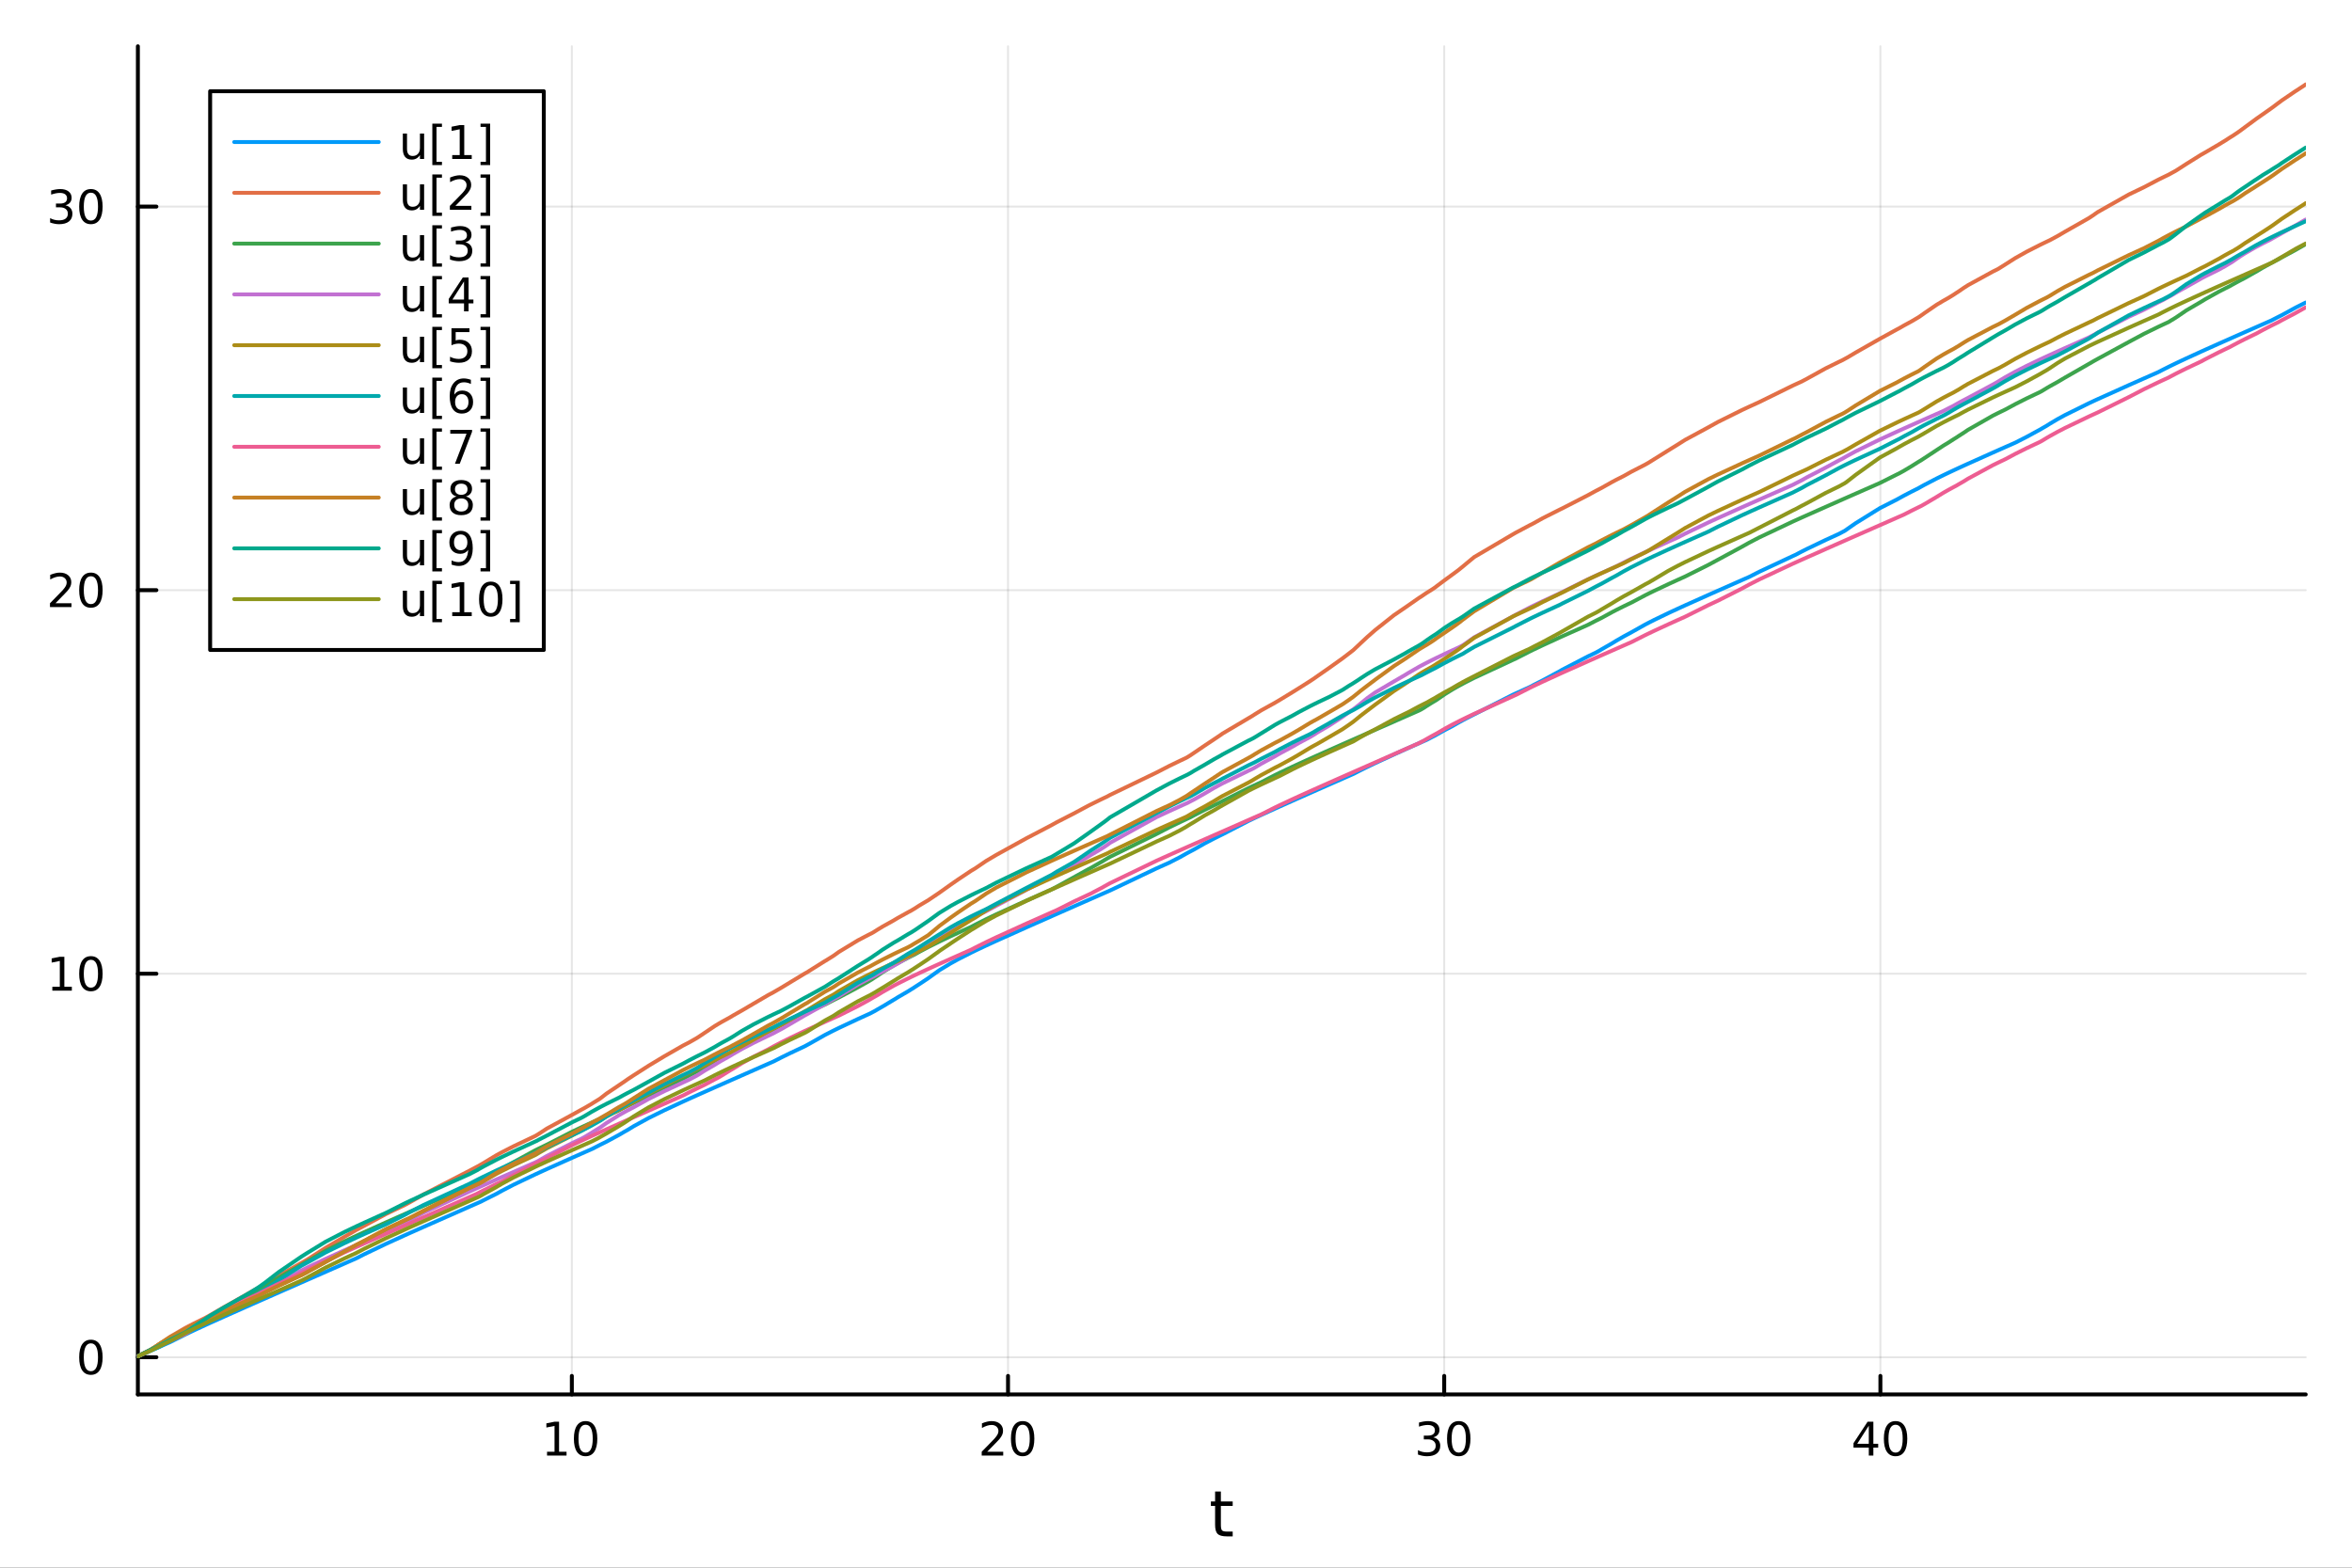 <?xml version="1.0" encoding="utf-8"?>
<svg xmlns="http://www.w3.org/2000/svg" xmlns:xlink="http://www.w3.org/1999/xlink" width="600" height="400" viewBox="0 0 2400 1600">
<rect x="0" y="0" width="2400" height="1600" fill="#333333" stroke="none"/>
<defs>
  <clipPath id="clip240">
    <rect x="0" y="0" width="2400" height="1600"/>
  </clipPath>
</defs>
<path clip-path="url(#clip240)" d="M0 1600 L2400 1600 L2400 0 L0 0  Z" fill="#ffffff" fill-rule="evenodd" fill-opacity="1"/>
<defs>
  <clipPath id="clip241">
    <rect x="480" y="0" width="1681" height="1600"/>
  </clipPath>
</defs>
<path clip-path="url(#clip240)" d="M140.696 1423.18 L2352.76 1423.18 L2352.76 47.244 L140.696 47.244  Z" fill="#ffffff" fill-rule="evenodd" fill-opacity="1"/>
<defs>
  <clipPath id="clip242">
    <rect x="140" y="47" width="2213" height="1377"/>
  </clipPath>
</defs>
<polyline clip-path="url(#clip242)" style="stroke:#000000; stroke-linecap:round; stroke-linejoin:round; stroke-width:2; stroke-opacity:0.1; fill:none" points="583.514,1423.18 583.514,47.244 "/>
<polyline clip-path="url(#clip242)" style="stroke:#000000; stroke-linecap:round; stroke-linejoin:round; stroke-width:2; stroke-opacity:0.1; fill:none" points="1028.6,1423.18 1028.6,47.244 "/>
<polyline clip-path="url(#clip242)" style="stroke:#000000; stroke-linecap:round; stroke-linejoin:round; stroke-width:2; stroke-opacity:0.1; fill:none" points="1473.68,1423.18 1473.68,47.244 "/>
<polyline clip-path="url(#clip242)" style="stroke:#000000; stroke-linecap:round; stroke-linejoin:round; stroke-width:2; stroke-opacity:0.1; fill:none" points="1918.77,1423.18 1918.77,47.244 "/>
<polyline clip-path="url(#clip240)" style="stroke:#000000; stroke-linecap:round; stroke-linejoin:round; stroke-width:4; stroke-opacity:1; fill:none" points="140.696,1423.18 2352.76,1423.18 "/>
<polyline clip-path="url(#clip240)" style="stroke:#000000; stroke-linecap:round; stroke-linejoin:round; stroke-width:4; stroke-opacity:1; fill:none" points="583.514,1423.18 583.514,1404.28 "/>
<polyline clip-path="url(#clip240)" style="stroke:#000000; stroke-linecap:round; stroke-linejoin:round; stroke-width:4; stroke-opacity:1; fill:none" points="1028.6,1423.18 1028.6,1404.28 "/>
<polyline clip-path="url(#clip240)" style="stroke:#000000; stroke-linecap:round; stroke-linejoin:round; stroke-width:4; stroke-opacity:1; fill:none" points="1473.68,1423.18 1473.68,1404.28 "/>
<polyline clip-path="url(#clip240)" style="stroke:#000000; stroke-linecap:round; stroke-linejoin:round; stroke-width:4; stroke-opacity:1; fill:none" points="1918.77,1423.18 1918.77,1404.28 "/>
<path clip-path="url(#clip240)" d="M558.201 1481.64 L565.84 1481.64 L565.84 1455.28 L557.53 1456.95 L557.53 1452.69 L565.794 1451.02 L570.47 1451.02 L570.47 1481.64 L578.109 1481.64 L578.109 1485.58 L558.201 1485.58 L558.201 1481.64 Z" fill="#000000" fill-rule="nonzero" fill-opacity="1" /><path clip-path="url(#clip240)" d="M597.553 1454.1 Q593.942 1454.1 592.113 1457.66 Q590.308 1461.2 590.308 1468.33 Q590.308 1475.44 592.113 1479.01 Q593.942 1482.55 597.553 1482.55 Q601.187 1482.55 602.993 1479.01 Q604.822 1475.44 604.822 1468.33 Q604.822 1461.2 602.993 1457.66 Q601.187 1454.1 597.553 1454.1 M597.553 1450.39 Q603.363 1450.39 606.419 1455 Q609.498 1459.58 609.498 1468.33 Q609.498 1477.06 606.419 1481.67 Q603.363 1486.25 597.553 1486.25 Q591.743 1486.25 588.664 1481.67 Q585.609 1477.06 585.609 1468.33 Q585.609 1459.58 588.664 1455 Q591.743 1450.39 597.553 1450.39 Z" fill="#000000" fill-rule="nonzero" fill-opacity="1" /><path clip-path="url(#clip240)" d="M1007.37 1481.64 L1023.69 1481.64 L1023.69 1485.58 L1001.75 1485.58 L1001.75 1481.64 Q1004.41 1478.89 1008.99 1474.26 Q1013.6 1469.61 1014.78 1468.27 Q1017.02 1465.74 1017.9 1464.01 Q1018.81 1462.25 1018.81 1460.56 Q1018.81 1457.8 1016.86 1456.07 Q1014.94 1454.33 1011.84 1454.33 Q1009.64 1454.33 1007.19 1455.09 Q1004.76 1455.86 1001.98 1457.41 L1001.98 1452.69 Q1004.8 1451.55 1007.26 1450.97 Q1009.71 1450.39 1011.75 1450.39 Q1017.12 1450.39 1020.31 1453.08 Q1023.51 1455.77 1023.51 1460.26 Q1023.51 1462.39 1022.7 1464.31 Q1021.91 1466.2 1019.8 1468.8 Q1019.22 1469.47 1016.12 1472.69 Q1013.02 1475.88 1007.37 1481.64 Z" fill="#000000" fill-rule="nonzero" fill-opacity="1" /><path clip-path="url(#clip240)" d="M1043.51 1454.1 Q1039.89 1454.1 1038.07 1457.66 Q1036.26 1461.2 1036.26 1468.33 Q1036.26 1475.44 1038.07 1479.01 Q1039.89 1482.55 1043.51 1482.55 Q1047.14 1482.55 1048.94 1479.01 Q1050.77 1475.44 1050.77 1468.33 Q1050.77 1461.2 1048.94 1457.66 Q1047.14 1454.1 1043.51 1454.1 M1043.51 1450.39 Q1049.32 1450.39 1052.37 1455 Q1055.45 1459.58 1055.45 1468.33 Q1055.45 1477.06 1052.37 1481.67 Q1049.32 1486.25 1043.51 1486.25 Q1037.7 1486.25 1034.62 1481.67 Q1031.56 1477.06 1031.56 1468.33 Q1031.56 1459.58 1034.62 1455 Q1037.7 1450.39 1043.51 1450.39 Z" fill="#000000" fill-rule="nonzero" fill-opacity="1" /><path clip-path="url(#clip240)" d="M1462.52 1466.95 Q1465.88 1467.66 1467.76 1469.93 Q1469.65 1472.2 1469.65 1475.53 Q1469.65 1480.65 1466.14 1483.45 Q1462.62 1486.25 1456.14 1486.25 Q1453.96 1486.25 1451.64 1485.81 Q1449.35 1485.39 1446.9 1484.54 L1446.9 1480.02 Q1448.84 1481.16 1451.16 1481.74 Q1453.47 1482.32 1456 1482.32 Q1460.39 1482.32 1462.69 1480.58 Q1465 1478.84 1465 1475.53 Q1465 1472.48 1462.85 1470.77 Q1460.72 1469.03 1456.9 1469.03 L1452.87 1469.03 L1452.87 1465.19 L1457.08 1465.19 Q1460.53 1465.19 1462.36 1463.82 Q1464.19 1462.43 1464.19 1459.84 Q1464.19 1457.18 1462.29 1455.77 Q1460.42 1454.33 1456.9 1454.33 Q1454.98 1454.33 1452.78 1454.75 Q1450.58 1455.16 1447.94 1456.04 L1447.94 1451.88 Q1450.6 1451.14 1452.92 1450.77 Q1455.26 1450.39 1457.32 1450.39 Q1462.64 1450.39 1465.74 1452.83 Q1468.84 1455.23 1468.84 1459.35 Q1468.84 1462.22 1467.2 1464.21 Q1465.56 1466.18 1462.52 1466.95 Z" fill="#000000" fill-rule="nonzero" fill-opacity="1" /><path clip-path="url(#clip240)" d="M1488.52 1454.1 Q1484.91 1454.1 1483.08 1457.66 Q1481.27 1461.2 1481.27 1468.33 Q1481.27 1475.44 1483.08 1479.01 Q1484.91 1482.55 1488.52 1482.55 Q1492.15 1482.55 1493.96 1479.01 Q1495.79 1475.44 1495.79 1468.33 Q1495.79 1461.2 1493.96 1457.66 Q1492.15 1454.1 1488.52 1454.1 M1488.52 1450.39 Q1494.33 1450.39 1497.39 1455 Q1500.46 1459.58 1500.46 1468.33 Q1500.46 1477.06 1497.39 1481.67 Q1494.33 1486.25 1488.52 1486.25 Q1482.71 1486.25 1479.63 1481.67 Q1476.58 1477.06 1476.58 1468.33 Q1476.58 1459.58 1479.63 1455 Q1482.71 1450.39 1488.52 1450.39 Z" fill="#000000" fill-rule="nonzero" fill-opacity="1" /><path clip-path="url(#clip240)" d="M1906.94 1455.09 L1895.13 1473.54 L1906.94 1473.54 L1906.94 1455.09 M1905.71 1451.02 L1911.59 1451.02 L1911.59 1473.54 L1916.52 1473.54 L1916.52 1477.43 L1911.59 1477.43 L1911.59 1485.58 L1906.94 1485.58 L1906.94 1477.43 L1891.34 1477.43 L1891.34 1472.92 L1905.71 1451.02 Z" fill="#000000" fill-rule="nonzero" fill-opacity="1" /><path clip-path="url(#clip240)" d="M1934.25 1454.1 Q1930.64 1454.1 1928.81 1457.66 Q1927.01 1461.2 1927.01 1468.33 Q1927.01 1475.44 1928.81 1479.01 Q1930.64 1482.55 1934.25 1482.55 Q1937.89 1482.55 1939.69 1479.01 Q1941.52 1475.44 1941.52 1468.33 Q1941.52 1461.2 1939.69 1457.66 Q1937.89 1454.1 1934.25 1454.1 M1934.25 1450.39 Q1940.06 1450.39 1943.12 1455 Q1946.2 1459.58 1946.2 1468.33 Q1946.2 1477.06 1943.12 1481.67 Q1940.06 1486.25 1934.25 1486.25 Q1928.44 1486.25 1925.36 1481.67 Q1922.31 1477.06 1922.31 1468.33 Q1922.31 1459.58 1925.36 1455 Q1928.44 1450.39 1934.25 1450.39 Z" fill="#000000" fill-rule="nonzero" fill-opacity="1" /><path clip-path="url(#clip240)" d="M1245.79 1522.27 L1245.79 1532.4 L1257.85 1532.4 L1257.85 1536.95 L1245.79 1536.95 L1245.79 1556.3 Q1245.79 1560.66 1246.96 1561.9 Q1248.17 1563.14 1251.83 1563.14 L1257.85 1563.14 L1257.85 1568.04 L1251.83 1568.04 Q1245.05 1568.04 1242.48 1565.53 Q1239.9 1562.98 1239.9 1556.3 L1239.9 1536.95 L1235.6 1536.95 L1235.6 1532.4 L1239.9 1532.4 L1239.9 1522.27 L1245.79 1522.27 Z" fill="#000000" fill-rule="nonzero" fill-opacity="1" /><polyline clip-path="url(#clip242)" style="stroke:#000000; stroke-linecap:round; stroke-linejoin:round; stroke-width:2; stroke-opacity:0.1; fill:none" points="140.696,1385.23 2352.76,1385.23 "/>
<polyline clip-path="url(#clip242)" style="stroke:#000000; stroke-linecap:round; stroke-linejoin:round; stroke-width:2; stroke-opacity:0.1; fill:none" points="140.696,993.778 2352.76,993.778 "/>
<polyline clip-path="url(#clip242)" style="stroke:#000000; stroke-linecap:round; stroke-linejoin:round; stroke-width:2; stroke-opacity:0.1; fill:none" points="140.696,602.321 2352.76,602.321 "/>
<polyline clip-path="url(#clip242)" style="stroke:#000000; stroke-linecap:round; stroke-linejoin:round; stroke-width:2; stroke-opacity:0.1; fill:none" points="140.696,210.864 2352.76,210.864 "/>
<polyline clip-path="url(#clip240)" style="stroke:#000000; stroke-linecap:round; stroke-linejoin:round; stroke-width:4; stroke-opacity:1; fill:none" points="140.696,1423.18 140.696,47.244 "/>
<polyline clip-path="url(#clip240)" style="stroke:#000000; stroke-linecap:round; stroke-linejoin:round; stroke-width:4; stroke-opacity:1; fill:none" points="140.696,1385.23 159.593,1385.23 "/>
<polyline clip-path="url(#clip240)" style="stroke:#000000; stroke-linecap:round; stroke-linejoin:round; stroke-width:4; stroke-opacity:1; fill:none" points="140.696,993.778 159.593,993.778 "/>
<polyline clip-path="url(#clip240)" style="stroke:#000000; stroke-linecap:round; stroke-linejoin:round; stroke-width:4; stroke-opacity:1; fill:none" points="140.696,602.321 159.593,602.321 "/>
<polyline clip-path="url(#clip240)" style="stroke:#000000; stroke-linecap:round; stroke-linejoin:round; stroke-width:4; stroke-opacity:1; fill:none" points="140.696,210.864 159.593,210.864 "/>
<path clip-path="url(#clip240)" d="M92.751 1371.03 Q89.14 1371.03 87.311 1374.6 Q85.506 1378.14 85.506 1385.27 Q85.506 1392.38 87.311 1395.94 Q89.14 1399.48 92.751 1399.48 Q96.385 1399.48 98.191 1395.94 Q100.02 1392.38 100.02 1385.27 Q100.02 1378.14 98.191 1374.6 Q96.385 1371.03 92.751 1371.03 M92.751 1367.33 Q98.561 1367.33 101.617 1371.94 Q104.696 1376.52 104.696 1385.27 Q104.696 1394 101.617 1398.6 Q98.561 1403.19 92.751 1403.19 Q86.941 1403.19 83.862 1398.6 Q80.807 1394 80.807 1385.27 Q80.807 1376.52 83.862 1371.94 Q86.941 1367.33 92.751 1367.33 Z" fill="#000000" fill-rule="nonzero" fill-opacity="1" /><path clip-path="url(#clip240)" d="M53.4 1007.12 L61.038 1007.12 L61.038 980.757 L52.728 982.424 L52.728 978.165 L60.992 976.498 L65.668 976.498 L65.668 1007.12 L73.307 1007.12 L73.307 1011.06 L53.4 1011.06 L53.4 1007.12 Z" fill="#000000" fill-rule="nonzero" fill-opacity="1" /><path clip-path="url(#clip240)" d="M92.751 979.577 Q89.14 979.577 87.311 983.141 Q85.506 986.683 85.506 993.813 Q85.506 1000.92 87.311 1004.48 Q89.14 1008.03 92.751 1008.03 Q96.385 1008.03 98.191 1004.48 Q100.02 1000.92 100.02 993.813 Q100.02 986.683 98.191 983.141 Q96.385 979.577 92.751 979.577 M92.751 975.873 Q98.561 975.873 101.617 980.479 Q104.696 985.063 104.696 993.813 Q104.696 1002.54 101.617 1007.15 Q98.561 1011.73 92.751 1011.73 Q86.941 1011.73 83.862 1007.15 Q80.807 1002.54 80.807 993.813 Q80.807 985.063 83.862 980.479 Q86.941 975.873 92.751 975.873 Z" fill="#000000" fill-rule="nonzero" fill-opacity="1" /><path clip-path="url(#clip240)" d="M56.617 615.666 L72.936 615.666 L72.936 619.601 L50.992 619.601 L50.992 615.666 Q53.654 612.911 58.237 608.282 Q62.844 603.629 64.025 602.286 Q66.27 599.763 67.149 598.027 Q68.052 596.268 68.052 594.578 Q68.052 591.824 66.108 590.087 Q64.186 588.351 61.085 588.351 Q58.886 588.351 56.432 589.115 Q54.001 589.879 51.224 591.43 L51.224 586.708 Q54.048 585.574 56.501 584.995 Q58.955 584.416 60.992 584.416 Q66.362 584.416 69.557 587.101 Q72.751 589.786 72.751 594.277 Q72.751 596.407 71.941 598.328 Q71.154 600.226 69.048 602.819 Q68.469 603.49 65.367 606.708 Q62.265 609.902 56.617 615.666 Z" fill="#000000" fill-rule="nonzero" fill-opacity="1" /><path clip-path="url(#clip240)" d="M92.751 588.12 Q89.14 588.12 87.311 591.685 Q85.506 595.226 85.506 602.356 Q85.506 609.462 87.311 613.027 Q89.14 616.569 92.751 616.569 Q96.385 616.569 98.191 613.027 Q100.02 609.462 100.02 602.356 Q100.02 595.226 98.191 591.685 Q96.385 588.12 92.751 588.12 M92.751 584.416 Q98.561 584.416 101.617 589.023 Q104.696 593.606 104.696 602.356 Q104.696 611.083 101.617 615.689 Q98.561 620.272 92.751 620.272 Q86.941 620.272 83.862 615.689 Q80.807 611.083 80.807 602.356 Q80.807 593.606 83.862 589.023 Q86.941 584.416 92.751 584.416 Z" fill="#000000" fill-rule="nonzero" fill-opacity="1" /><path clip-path="url(#clip240)" d="M66.756 209.51 Q70.112 210.228 71.987 212.496 Q73.885 214.765 73.885 218.098 Q73.885 223.214 70.367 226.015 Q66.849 228.816 60.367 228.816 Q58.191 228.816 55.876 228.376 Q53.585 227.959 51.131 227.103 L51.131 222.589 Q53.075 223.723 55.39 224.302 Q57.705 224.881 60.228 224.881 Q64.626 224.881 66.918 223.144 Q69.233 221.408 69.233 218.098 Q69.233 215.043 67.08 213.33 Q64.95 211.594 61.131 211.594 L57.103 211.594 L57.103 207.751 L61.316 207.751 Q64.765 207.751 66.594 206.385 Q68.423 204.996 68.423 202.404 Q68.423 199.742 66.525 198.33 Q64.65 196.895 61.131 196.895 Q59.21 196.895 57.011 197.311 Q54.812 197.728 52.173 198.608 L52.173 194.441 Q54.835 193.7 57.15 193.33 Q59.487 192.959 61.548 192.959 Q66.872 192.959 69.974 195.39 Q73.075 197.797 73.075 201.918 Q73.075 204.788 71.432 206.779 Q69.788 208.746 66.756 209.51 Z" fill="#000000" fill-rule="nonzero" fill-opacity="1" /><path clip-path="url(#clip240)" d="M92.751 196.663 Q89.14 196.663 87.311 200.228 Q85.506 203.77 85.506 210.899 Q85.506 218.006 87.311 221.57 Q89.14 225.112 92.751 225.112 Q96.385 225.112 98.191 221.57 Q100.02 218.006 100.02 210.899 Q100.02 203.77 98.191 200.228 Q96.385 196.663 92.751 196.663 M92.751 192.959 Q98.561 192.959 101.617 197.566 Q104.696 202.149 104.696 210.899 Q104.696 219.626 101.617 224.232 Q98.561 228.816 92.751 228.816 Q86.941 228.816 83.862 224.232 Q80.807 219.626 80.807 210.899 Q80.807 202.149 83.862 197.566 Q86.941 192.959 92.751 192.959 Z" fill="#000000" fill-rule="nonzero" fill-opacity="1" /><polyline clip-path="url(#clip242)" style="stroke:#009af9; stroke-linecap:round; stroke-linejoin:round; stroke-width:4; stroke-opacity:1; fill:none" points="140.696,1384.24 140.696,1384.24 146.233,1381.8 152.996,1378.83 154.06,1378.36 159.668,1375.9 161.896,1374.92 163.802,1374.08 173.536,1369.8 188.683,1362.17 189.221,1361.91 192.364,1360.4 197.435,1358 209.124,1352.58 213.833,1350.44 229.311,1343.47 249.74,1334.39 256.109,1331.57 262.87,1328.59 265.41,1327.47 270.229,1325.34 271.239,1324.9 280.295,1320.91 284.648,1318.99 307.138,1309.09 307.944,1308.74 313.729,1306.19 315.099,1305.59 332.302,1298.02 351.594,1289.54 363.635,1284.24 371.6,1280.15 393.837,1269.51 413.288,1260.66 418.26,1258.43 432.434,1252.12 479.442,1231.37 486.407,1228.3 488.494,1227.38 490.823,1226.36 493.457,1224.98 506.251,1218.59 511.942,1215.43 523.957,1209.19 545.999,1198.67 547.06,1198.18 550.023,1196.82 558.044,1193.16 584.443,1181.36 593.013,1177.56 596.351,1176.08 603.575,1172.89 604.434,1172.51 611.464,1168.88 612.28,1168.47 613.555,1167.83 618.816,1165.24 631.608,1158.3 631.691,1158.26 636.855,1155.23 640.511,1153.19 646.735,1149.38 661.768,1141.13 678.013,1133.11 697.004,1124.29 702.999,1121.57 710.543,1118.18 712.886,1117.13 718.919,1114.43 719.098,1114.35 729.322,1109.81 732.892,1108.23 736.476,1106.64 744.717,1103 748.184,1101.47 757.294,1097.45 768.98,1092.3 783.718,1085.81 789.069,1083.46 789.698,1083.18 797.416,1079.21 806.111,1074.94 821.03,1067.92 823.907,1066.36 824.694,1065.94 825.498,1065.51 841.391,1056.51 842.502,1055.93 849.74,1052.23 851.318,1051.45 855.72,1049.29 855.893,1049.2 856.275,1049.02 875.371,1040.05 886.087,1035.18 887.846,1034.38 889.62,1033.44 891.874,1032.25 892.865,1031.73 895.17,1030.35 900.691,1027.19 911.765,1020.53 912.825,1019.94 916.293,1017.75 926.53,1011.79 929.641,1009.84 931.877,1008.49 933.201,1007.59 937.435,1004.84 938.156,1004.39 946.819,998.622 947.12,998.408 947.624,998.052 947.93,997.837 948.193,997.631 957.846,990.697 959.179,989.823 970.083,983.222 977.384,979.212 991.082,972.242 994.904,970.386 996.046,969.837 1006.17,965.058 1016.54,960.29 1047.51,946.406 1073.03,935.123 1073.68,934.835 1078.36,932.771 1095.26,925.327 1096.36,924.842 1097.6,924.295 1110.35,918.687 1112.55,917.717 1122.9,913.165 1124.42,912.499 1126.67,911.506 1129.75,910.152 1132.8,908.811 1180.17,886.252 1193.16,880.436 1204.17,874.781 1210.1,871.417 1211.66,870.565 1214.71,868.926 1218.46,866.967 1218.64,866.856 1229.18,860.853 1238.78,855.841 1245.09,852.703 1247.54,851.513 1273.97,837.839 1277.94,835.946 1280.19,834.884 1286.96,831.731 1300.95,825.342 1305.78,823.166 1318.88,817.312 1325.68,814.292 1336.59,809.459 1340.32,807.811 1344.62,805.91 1355.88,800.943 1356.69,800.585 1369.54,794.928 1370.31,794.588 1376.2,791.993 1380.83,789.958 1380.92,789.916 1381.23,789.778 1381.37,789.719 1386.29,787.165 1388.07,786.263 1395.04,782.808 1402.57,779.19 1403.29,778.848 1422.49,769.982 1433.95,764.816 1436.89,763.503 1447.84,758.624 1450.52,757.435 1453.01,756.329 1455.9,755.05 1461.21,752.283 1464.21,750.762 1464.24,750.749 1465.22,750.172 1466.24,749.578 1474.2,745.156 1481.81,741.19 1481.92,741.125 1486.69,738.362 1489.17,736.977 1492.64,735.088 1492.94,734.929 1495.93,733.35 1504.28,729.099 1544.09,708.909 1546.82,707.647 1561.21,701.091 1564.46,699.358 1574.34,694.33 1591.55,685.052 1591.61,685.017 1594.18,683.51 1620.3,669.925 1628.37,666.09 1632.25,663.963 1634.05,662.852 1645.26,656.406 1649.09,654.044 1656.9,649.545 1664.45,645.497 1664.95,645.195 1678.89,637.355 1682.32,635.567 1688.05,632.661 1702.27,625.793 1712.08,621.234 1719.53,617.832 1743.1,607.262 1752.86,602.932 1777.46,592.063 1784.95,588.765 1795.26,583.497 1829.43,567.496 1832.03,566.324 1838.49,562.93 1843.52,560.386 1862.94,551.084 1876.63,544.811 1880.24,542.887 1882.18,541.873 1882.48,541.69 1884.42,540.372 1885.22,539.765 1893.38,534.073 1893.61,533.924 1918.3,518.599 1935.74,509.738 1937.72,508.614 1942.83,505.813 1950.54,501.794 1957.42,498.363 1957.47,498.335 1959.17,497.36 1960.25,496.752 1962.87,495.295 1963.59,494.906 1975.97,488.467 1983.27,484.879 1988.1,482.571 1993.38,480.087 1996.4,478.677 1998.54,477.688 2003.98,475.19 2008.27,473.24 2033.56,461.904 2038.3,459.802 2039.49,459.273 2045.99,456.395 2046.48,456.18 2056.49,451.758 2068.07,445.853 2081.62,438.463 2081.86,438.338 2083.7,437.244 2088.46,434.502 2091.82,432.37 2099.63,427.746 2107.16,423.626 2131.37,411.64 2131.67,411.498 2135.98,409.487 2137.64,408.715 2140.58,407.359 2172.18,393.124 2187.74,386.229 2202.29,379.801 2207.12,377.29 2212.81,374.43 2213.08,374.297 2215.77,372.974 2219.48,371.177 2222.02,369.961 2230.86,365.805 2246.03,358.861 2250.26,356.951 2263.97,350.817 2270.5,347.913 2275.29,345.79 2276.98,345.042 2278.42,344.405 2283.05,342.357 2286.44,340.858 2290.89,338.891 2300.55,334.63 2302.2,333.902 2309,330.906 2316.63,327.547 2317.85,327.012 2319.7,326.039 2324.91,323.373 2326.49,322.576 2328.19,321.734 2342.41,313.968 2343.32,313.505 2351.15,309.577 2352.76,308.794 "/>
<polyline clip-path="url(#clip242)" style="stroke:#e26f46; stroke-linecap:round; stroke-linejoin:round; stroke-width:4; stroke-opacity:1; fill:none" points="140.696,1384.24 140.696,1384.24 146.233,1381.37 152.996,1378 154.06,1377.39 159.668,1373.83 161.896,1372.3 163.802,1371.03 173.536,1364.36 188.683,1355.55 189.221,1355.26 192.364,1353.6 197.435,1350.99 209.124,1345.24 213.833,1342.63 229.311,1333.69 249.74,1322.26 256.109,1318.56 262.87,1314.88 265.41,1313.55 270.229,1310.71 271.239,1310.04 280.295,1304.48 284.648,1302 307.138,1289.21 307.944,1288.8 313.729,1285.44 315.099,1284.56 332.302,1273.56 351.594,1262.24 363.635,1255.26 371.6,1251.06 393.837,1239.01 413.288,1229.68 418.26,1227 432.434,1218.9 479.442,1194.66 486.407,1190.94 488.494,1189.86 490.823,1188.48 493.457,1186.96 506.251,1179.22 511.942,1176.11 523.957,1169.95 545.999,1159.48 547.06,1158.9 550.023,1157.07 558.044,1151.82 584.443,1137.46 593.013,1132.68 596.351,1130.91 603.575,1126.68 604.434,1126.12 611.464,1121.8 612.28,1121.25 613.555,1120.3 618.816,1116.18 631.608,1107.59 631.691,1107.53 636.855,1104.06 640.511,1101.47 646.735,1097.38 661.768,1087.76 678.013,1077.98 697.004,1067.1 702.999,1064.02 710.543,1059.73 712.886,1058.26 718.919,1054.21 719.098,1054.09 729.322,1047.23 732.892,1045.06 736.476,1042.97 744.717,1038.44 748.184,1036.34 757.294,1031.19 768.98,1024.32 783.718,1015.68 789.069,1012.84 789.698,1012.46 797.416,1007.99 806.111,1002.7 821.03,993.68 823.907,992.103 824.694,991.61 825.498,991.043 841.391,981.085 842.502,980.459 849.74,975.98 851.318,974.921 855.72,971.744 855.893,971.624 856.275,971.359 875.371,959.772 886.087,954.162 887.846,953.278 889.62,952.395 891.874,951.096 892.865,950.45 895.17,948.98 900.691,945.634 911.765,939.486 912.825,938.837 916.293,936.77 926.53,931.083 929.641,929.45 931.877,928.112 933.201,927.334 937.435,924.584 938.156,924.132 946.819,918.998 947.12,918.829 947.624,918.502 947.93,918.278 948.193,918.087 957.846,911.593 959.179,910.653 970.083,902.875 977.384,897.797 991.082,888.664 994.904,886.407 996.046,885.653 1006.17,878.734 1016.54,872.585 1047.51,855.479 1073.03,842.133 1073.68,841.76 1078.36,839.159 1095.26,830.493 1096.36,829.957 1097.6,829.248 1110.35,822.411 1112.55,821.292 1122.9,816.204 1124.42,815.478 1126.67,814.404 1129.75,812.952 1132.8,811.275 1180.17,788.426 1193.16,781.727 1204.17,776.402 1210.1,773.616 1211.66,772.759 1214.71,770.862 1218.46,768.327 1218.64,768.206 1229.18,761.022 1238.78,754.643 1245.09,750.394 1247.54,748.648 1273.97,733.007 1277.94,730.653 1280.19,729.177 1286.96,725.001 1300.95,717.268 1305.78,714.411 1318.88,706.436 1325.68,702.204 1336.59,695.298 1340.32,692.841 1344.62,689.818 1355.88,681.985 1356.69,681.401 1369.54,672.218 1370.31,671.657 1376.2,667.153 1380.83,663.569 1380.92,663.489 1381.23,663.205 1381.37,663.07 1386.29,658.461 1388.07,656.771 1395.04,650.243 1402.57,643.661 1403.29,643.022 1422.49,627.815 1433.95,619.997 1436.89,617.955 1447.84,610.309 1450.52,608.627 1453.01,606.904 1455.9,604.992 1461.21,601.67 1464.21,599.643 1464.24,599.623 1465.22,598.895 1466.24,598.062 1474.2,592.116 1481.81,586.556 1481.92,586.482 1486.69,582.968 1489.17,581.045 1492.64,578.212 1492.94,577.979 1495.93,575.463 1504.28,568.557 1544.09,545.144 1546.82,543.58 1561.21,535.928 1564.46,534.297 1574.34,528.8 1591.55,520.124 1591.61,520.095 1594.18,518.857 1620.3,505.438 1628.37,501.03 1632.25,499.007 1634.05,498.09 1645.26,491.782 1649.09,489.763 1656.9,485.804 1664.45,481.563 1664.95,481.294 1678.89,474.126 1682.32,472.169 1688.05,468.588 1702.27,459.711 1712.08,453.654 1719.53,448.926 1743.1,436.176 1752.86,430.741 1777.46,418.528 1784.95,415.04 1795.26,410.322 1829.43,393.517 1832.03,392.321 1838.49,389.371 1843.52,386.697 1862.94,375.958 1876.63,369.211 1880.24,367.497 1882.18,366.419 1882.48,366.253 1884.42,365.2 1885.22,364.768 1893.38,359.921 1893.61,359.772 1918.3,345.727 1935.74,336.145 1937.72,335.136 1942.83,332.186 1950.54,328 1957.42,323.94 1957.47,323.913 1959.17,322.81 1960.25,322.034 1962.87,320.199 1963.59,319.653 1975.97,311.158 1983.27,306.797 1988.1,304.101 1993.38,300.865 1996.4,298.85 1998.54,297.479 2003.98,293.737 2008.27,291.001 2033.56,277.149 2038.3,274.82 2039.49,274.138 2045.99,270.063 2046.48,269.73 2056.49,263.365 2068.07,256.865 2081.62,249.971 2081.86,249.852 2083.7,248.959 2088.46,246.668 2091.82,245.075 2099.63,240.851 2107.16,236.443 2131.37,222.682 2131.67,222.502 2135.98,219.651 2137.64,218.455 2140.58,216.421 2172.18,198.553 2187.74,191.075 2202.29,183.431 2207.12,181.045 2212.81,178.301 2213.08,178.172 2215.77,176.672 2219.48,174.662 2222.02,173.108 2230.86,167.395 2246.03,157.907 2250.26,155.545 2263.97,147.52 2270.5,143.555 2275.29,140.449 2276.98,139.402 2278.42,138.528 2283.05,135.445 2286.44,133.036 2290.89,129.712 2300.55,122.605 2302.2,121.362 2309,116.608 2316.63,111.253 2317.85,110.357 2319.7,109.022 2324.91,105.08 2326.49,103.951 2328.19,102.635 2342.41,92.964 2343.32,92.416 2351.15,87.301 2352.76,86.186 "/>
<polyline clip-path="url(#clip242)" style="stroke:#3da44d; stroke-linecap:round; stroke-linejoin:round; stroke-width:4; stroke-opacity:1; fill:none" points="140.696,1384.24 140.696,1384.24 146.233,1381.8 152.996,1378.32 154.06,1377.78 159.668,1375.01 161.896,1373.93 163.802,1373.01 173.536,1368.41 188.683,1361.47 189.221,1361.18 192.364,1359.25 197.435,1355.89 209.124,1348.14 213.833,1344.97 229.311,1335.84 249.74,1324.29 256.109,1320.58 262.87,1316.88 265.41,1315.34 270.229,1312.52 271.239,1311.87 280.295,1306.34 284.648,1303.88 307.138,1291.14 307.944,1290.66 313.729,1287.33 315.099,1286.56 332.302,1276.59 351.594,1266.92 363.635,1261.26 371.6,1257.6 393.837,1247.6 413.288,1238.97 418.26,1236.78 432.434,1230.52 479.442,1209.83 486.407,1206.24 488.494,1205.02 490.823,1203.69 493.457,1202.22 506.251,1195.51 511.942,1192.7 523.957,1186.15 545.999,1174.11 547.06,1173.58 550.023,1172.11 558.044,1168.24 584.443,1154.71 593.013,1150.67 596.351,1149.12 603.575,1145.81 604.434,1145.42 611.464,1142.23 612.28,1141.87 613.555,1141.29 618.816,1138.93 631.608,1133.23 631.691,1133.18 636.855,1130.49 640.511,1128.63 646.735,1125.56 661.768,1118.44 678.013,1110 697.004,1100.96 702.999,1097.74 710.543,1093.88 712.886,1092.72 718.919,1089.78 719.098,1089.68 729.322,1084.13 732.892,1082.29 736.476,1080.2 744.717,1075.05 748.184,1073.03 757.294,1067.39 768.98,1060.93 783.718,1053.52 789.069,1050.54 789.698,1050.2 797.416,1046.14 806.111,1041.8 821.03,1034.72 823.907,1033.39 824.694,1033.02 825.498,1032.65 841.391,1025.43 842.502,1024.93 849.74,1021.15 851.318,1020.35 855.72,1018.15 855.893,1018.07 856.275,1017.88 875.371,1007.68 886.087,1001.71 887.846,1000.64 889.62,999.576 891.874,998.068 892.865,997.422 895.17,995.953 900.691,992.177 911.765,985.432 912.825,984.83 916.293,982.905 926.53,977.528 929.641,975.964 931.877,974.857 933.201,974.206 937.435,971.813 938.156,971.415 946.819,966.813 947.12,966.659 947.624,966.401 947.93,966.244 948.193,966.11 957.846,961.314 959.179,960.669 970.083,955.504 977.384,952.13 991.082,945.913 994.904,943.887 996.046,943.293 1006.17,938.2 1016.54,933.23 1047.51,919.088 1073.03,907.748 1073.68,907.402 1078.36,904.973 1095.26,895.656 1096.36,895.092 1097.6,894.354 1110.35,887.292 1112.55,886.146 1122.9,880.233 1124.42,879.415 1126.67,878.027 1129.75,876.194 1132.8,874.439 1180.17,851.123 1193.16,844.396 1204.17,839.057 1210.1,836.266 1211.66,835.541 1214.71,834.126 1218.46,832.1 1218.64,832.002 1229.18,826.595 1238.78,821.928 1245.09,818.948 1247.54,817.604 1273.97,804.372 1277.94,802.51 1280.19,801.464 1286.96,798.349 1300.95,791.097 1305.78,788.728 1318.88,782.521 1325.68,779.385 1336.59,774.427 1340.32,772.747 1344.62,770.817 1355.88,765.795 1356.69,765.435 1369.54,759.742 1370.31,759.4 1376.2,756.795 1380.83,754.754 1380.92,754.712 1381.23,754.574 1381.37,754.514 1386.29,752.344 1388.07,751.56 1395.04,748.489 1402.57,745.171 1403.29,744.853 1422.49,736.404 1433.95,731.36 1436.89,730.069 1447.84,725.252 1450.52,723.853 1453.01,722.365 1455.9,720.455 1461.21,717.137 1464.21,715.359 1464.24,715.343 1465.22,714.774 1466.24,714.099 1474.2,708.574 1481.81,703.865 1481.92,703.801 1486.69,701.065 1489.17,699.691 1492.64,697.816 1492.94,697.658 1495.93,696.089 1504.28,691.861 1544.09,673.343 1546.82,672.119 1561.21,664.773 1564.46,663.188 1574.34,658.496 1591.55,650.597 1591.61,650.57 1594.18,649.405 1620.3,637.746 1628.37,633.578 1632.25,631.643 1634.05,630.761 1645.26,624.622 1649.09,622.643 1656.9,618.748 1664.45,615.114 1664.95,614.878 1678.89,607.484 1682.32,605.768 1688.05,602.963 1702.27,596.255 1712.08,591.76 1719.53,588.39 1743.1,576.595 1752.86,571.34 1777.46,558.036 1784.95,553.835 1795.26,548.455 1829.43,532.306 1832.03,531.129 1838.49,528.219 1843.52,525.966 1862.94,517.331 1876.63,511.278 1880.24,509.686 1882.18,508.829 1882.48,508.696 1884.42,507.843 1885.22,507.488 1893.38,503.893 1893.61,503.792 1918.3,492.921 1935.74,484.187 1937.72,483.239 1942.83,480.423 1950.54,475.816 1957.42,471.485 1957.47,471.456 1959.17,470.442 1960.25,469.812 1962.87,468.085 1963.59,467.629 1975.97,459.466 1983.27,454.682 1988.1,451.775 1993.38,448.354 1996.4,446.499 1998.54,445.05 2003.98,441.565 2008.27,438.649 2033.56,424.22 2038.3,421.838 2039.49,421.247 2045.99,418.085 2046.48,417.852 2056.49,412.425 2068.07,406.596 2081.62,400.149 2081.86,400.015 2083.7,399.011 2088.46,396.093 2091.82,394.132 2099.63,389.818 2107.16,385.349 2131.37,371.488 2131.67,371.334 2135.98,368.814 2137.64,367.87 2140.58,366.239 2172.18,349.049 2187.74,340.695 2202.29,333.575 2207.12,331.3 2212.81,328.659 2213.08,328.511 2215.77,326.83 2219.48,324.605 2222.02,322.923 2230.86,316.863 2246.03,307.989 2250.26,305.398 2263.97,297.768 2270.5,294.418 2275.29,292.041 2276.98,291.073 2278.42,290.261 2283.05,287.721 2286.44,285.922 2290.89,283.624 2300.55,278.147 2302.2,277.259 2309,273.201 2316.63,268.98 2317.85,268.334 2319.7,267.357 2324.91,264.683 2326.49,263.75 2328.19,262.772 2342.41,255.121 2343.32,254.585 2351.15,250.136 2352.76,249.266 "/>
<polyline clip-path="url(#clip242)" style="stroke:#c271d2; stroke-linecap:round; stroke-linejoin:round; stroke-width:4; stroke-opacity:1; fill:none" points="140.696,1384.24 140.696,1384.24 146.233,1381.37 152.996,1378 154.06,1377.48 159.668,1374.77 161.896,1373.71 163.802,1372.65 173.536,1366.8 188.683,1358.72 189.221,1358.45 192.364,1356.88 197.435,1354.4 209.124,1348.85 213.833,1346.67 229.311,1338.65 249.74,1328.94 256.109,1326.02 262.87,1322.44 265.41,1321.14 270.229,1318.34 271.239,1317.77 280.295,1312.24 284.648,1309.43 307.138,1296.9 307.944,1296.49 313.729,1293.61 315.099,1292.94 332.302,1284.81 351.594,1276.04 363.635,1270.66 371.6,1267.12 393.837,1257.29 413.288,1247.58 418.26,1244.83 432.434,1237.55 479.442,1215.84 486.407,1212.74 488.494,1211.81 490.823,1210.78 493.457,1209.61 506.251,1203.95 511.942,1201.44 523.957,1196.14 545.999,1186.44 547.06,1185.97 550.023,1184.42 558.044,1179.78 584.443,1166.39 593.013,1162.37 596.351,1160.56 603.575,1156.25 604.434,1155.68 611.464,1151.31 612.28,1150.82 613.555,1149.97 618.816,1146.19 631.608,1138.17 631.691,1138.12 636.855,1135.21 640.511,1133.24 646.735,1130 661.768,1121.65 678.013,1113.58 697.004,1104.73 702.999,1102.01 710.543,1098.05 712.886,1096.67 718.919,1092.79 719.098,1092.68 729.322,1086.75 732.892,1084.52 736.476,1082.38 744.717,1077.77 748.184,1075.64 757.294,1070.44 768.98,1064.33 783.718,1057.17 789.069,1054.66 789.698,1054.32 797.416,1050.2 806.111,1045.18 821.03,1036.45 823.907,1034.91 824.694,1034.49 825.498,1034 841.391,1025.09 842.502,1024.42 849.74,1020.23 851.318,1019.36 855.72,1016.99 855.893,1016.88 856.275,1016.62 875.371,1004.89 886.087,999.243 887.846,998.354 889.62,997.467 891.874,996.351 892.865,995.779 895.17,994.472 900.691,991.451 911.765,985.758 912.825,985.141 916.293,983.171 926.53,976.974 929.641,975.227 931.877,973.816 933.201,972.999 937.435,970.476 938.156,969.996 946.819,964.59 947.12,964.412 947.624,964.073 947.93,963.868 948.193,963.693 957.846,956.992 959.179,956.144 970.083,948.941 977.384,944.665 991.082,937.381 994.904,935.466 996.046,934.901 1006.17,930.014 1016.54,924.448 1047.51,908.081 1073.03,894.902 1073.68,894.589 1078.36,891.991 1095.26,883.333 1096.36,882.703 1097.6,881.999 1110.35,874.351 1112.55,872.948 1122.9,866.848 1124.42,865.88 1126.67,864.476 1129.75,862.371 1132.8,860.131 1180.17,833.9 1193.16,827.865 1204.17,822.867 1210.1,820.2 1211.66,819.502 1214.71,817.885 1218.46,815.95 1218.64,815.856 1229.18,809.894 1238.78,804.221 1245.09,800.78 1247.54,799.494 1273.97,786.605 1277.94,784.768 1280.19,783.546 1286.96,779.484 1300.95,771.901 1305.78,769.077 1318.88,762.034 1325.68,758.108 1336.59,752.293 1340.32,750.103 1344.62,747.336 1355.88,740.757 1356.69,740.242 1369.54,731.864 1370.31,731.337 1376.2,727.065 1380.83,723.992 1380.92,723.93 1381.23,723.703 1381.37,723.594 1386.29,719.791 1388.07,718.351 1395.04,712.632 1402.57,707.245 1403.29,706.763 1422.49,695.441 1433.95,688.765 1436.89,686.933 1447.84,680.624 1450.52,679.181 1453.01,677.863 1455.9,676.367 1461.21,673.683 1464.21,672.201 1464.24,672.188 1465.22,671.707 1466.24,671.209 1474.2,667.399 1481.81,663.844 1481.92,663.794 1486.69,661.601 1489.17,660.467 1492.64,658.603 1492.94,658.42 1495.93,656.371 1504.28,650.484 1544.09,628.933 1546.82,627.413 1561.21,619.918 1564.46,618.311 1574.34,613.569 1591.55,605.621 1591.61,605.594 1594.18,604.21 1620.3,591.321 1628.37,587.581 1632.25,585.803 1634.05,584.985 1645.26,579.92 1649.09,578.201 1656.9,574.136 1664.45,570.385 1664.95,570.143 1678.89,563.528 1682.32,561.94 1688.05,559.309 1702.27,552.881 1712.08,548.498 1719.53,544.629 1743.1,533.291 1752.86,528.817 1777.46,517.773 1784.95,514.449 1795.26,509.885 1829.43,494.819 1832.03,493.46 1838.49,490.178 1843.52,487.305 1862.94,477.248 1876.63,469.827 1880.24,467.994 1882.18,466.859 1882.48,466.685 1884.42,465.582 1885.22,465.129 1893.38,460.718 1893.61,460.598 1918.3,448.504 1935.74,440.507 1937.72,439.612 1942.83,437.313 1950.54,433.866 1957.42,430.801 1957.47,430.78 1959.17,430.023 1960.25,429.546 1962.87,428.38 1963.59,428.064 1975.97,422.585 1983.27,419.359 1988.1,416.851 1993.38,414.191 1996.4,412.45 1998.54,411.251 2003.98,408.305 2008.27,406.071 2033.56,392.498 2038.3,389.819 2039.49,389.06 2045.99,385.127 2046.48,384.845 2056.49,379.321 2068.07,373.423 2081.62,366.93 2081.86,366.816 2083.7,365.961 2088.46,363.754 2091.82,362.211 2099.63,358.656 2107.16,355.265 2131.37,344.481 2131.67,344.321 2135.98,342.077 2137.64,341.226 2140.58,339.501 2172.18,323.291 2187.74,316.079 2202.29,308.562 2207.12,306.202 2212.81,303.042 2213.08,302.896 2215.77,301.457 2219.48,299.221 2222.02,297.743 2230.86,292.88 2246.03,284.251 2250.26,282.042 2263.97,275.252 2270.5,271.655 2275.29,268.759 2276.98,267.775 2278.42,266.829 2283.05,263.544 2286.44,261.289 2290.89,258.488 2300.55,252.903 2302.2,252 2309,248.409 2316.63,244.566 2317.85,243.865 2319.7,242.811 2324.91,239.949 2326.49,239.102 2328.19,238.065 2342.41,230.066 2343.32,229.592 2351.15,225.009 2352.76,224.117 "/>
<polyline clip-path="url(#clip242)" style="stroke:#ac8d18; stroke-linecap:round; stroke-linejoin:round; stroke-width:4; stroke-opacity:1; fill:none" points="140.696,1384.24 140.696,1384.24 146.233,1381.37 152.996,1378 154.06,1377.39 159.668,1373.83 161.896,1372.3 163.802,1371.03 173.536,1365.06 188.683,1356.87 189.221,1356.6 192.364,1355.01 197.435,1352.51 209.124,1346.94 213.833,1344.75 229.311,1337.69 249.74,1328.56 256.109,1325.73 262.87,1322.74 265.41,1321.61 270.229,1319.1 271.239,1318.59 280.295,1314.09 284.648,1311.99 307.138,1301.57 307.944,1301.2 313.729,1298.14 315.099,1297.32 332.302,1287.88 351.594,1277.33 363.635,1270.59 371.6,1266.49 393.837,1254.58 413.288,1245.31 418.26,1243.02 432.434,1235.67 479.442,1212.17 486.407,1209.01 488.494,1208.06 490.823,1206.82 493.457,1205.44 506.251,1198.18 511.942,1195.2 523.957,1189.24 545.999,1178.95 547.06,1178.38 550.023,1176.56 558.044,1171.93 584.443,1158.56 593.013,1153.91 596.351,1152.19 603.575,1148.02 604.434,1147.55 611.464,1143.79 612.28,1143.29 613.555,1142.53 618.816,1139.5 631.608,1132.69 631.691,1132.65 636.855,1130.06 640.511,1127.98 646.735,1124.59 661.768,1116.02 678.013,1107.82 697.004,1097.79 702.999,1094.86 710.543,1091.26 712.886,1090.17 718.919,1087.37 719.098,1087.28 729.322,1081.9 732.892,1080.1 736.476,1078.33 744.717,1074.36 748.184,1072.45 757.294,1067.66 768.98,1061.09 783.718,1052.65 789.069,1049.86 789.698,1049.53 797.416,1045.67 806.111,1040.85 821.03,1032.32 823.907,1030.8 824.694,1030.33 825.498,1029.77 841.391,1020.03 842.502,1019.41 849.74,1015.53 851.318,1014.58 855.72,1011.66 855.893,1011.55 856.275,1011.3 875.371,1000.38 886.087,994.962 887.846,994.101 889.62,993.24 891.874,992.154 892.865,991.68 895.17,990.583 900.691,987.987 911.765,982.884 912.825,982.401 916.293,980.826 926.53,976.216 929.641,974.823 931.877,973.638 933.201,972.944 937.435,970.77 938.156,970.405 946.819,966.129 947.12,965.983 947.624,965.697 947.93,965.496 948.193,965.325 957.846,959.428 959.179,958.551 970.083,951.932 977.384,947.367 991.082,938.841 994.904,936.695 996.046,935.972 1006.17,929.262 1016.54,923.247 1047.51,907.782 1073.03,896.143 1073.68,895.85 1078.36,893.756 1095.26,886.242 1096.36,885.754 1097.6,885.204 1110.35,879.572 1112.55,878.599 1122.9,874.036 1124.42,873.369 1126.67,872.375 1129.75,871.019 1132.8,869.426 1180.17,847.077 1193.16,841.274 1204.17,836.389 1210.1,833.764 1211.66,832.944 1214.71,831.109 1218.46,828.944 1218.64,828.84 1229.18,823.149 1238.78,817.632 1245.09,813.779 1247.54,812.363 1273.97,798.692 1277.94,796.479 1280.19,795.071 1286.96,791.067 1300.95,783.559 1305.78,781.134 1318.88,773.952 1325.68,769.98 1336.59,763.357 1340.32,761.271 1344.62,758.95 1355.88,752.422 1356.69,751.98 1369.54,744.463 1370.31,743.974 1376.2,739.949 1380.83,736.662 1380.92,736.588 1381.23,736.321 1381.37,736.206 1386.29,732.231 1388.07,730.738 1395.04,725.372 1402.57,719.699 1403.29,719.132 1422.49,705.186 1433.95,697.739 1436.89,695.765 1447.84,688.306 1450.52,686.657 1453.01,685.17 1455.9,683.499 1461.21,680.547 1464.21,678.694 1464.24,678.675 1465.22,677.999 1466.24,677.305 1474.2,672.25 1481.81,667.291 1481.92,667.224 1486.69,663.992 1489.17,662.194 1492.64,659.514 1492.94,659.293 1495.93,657.134 1504.28,651.009 1544.09,629.021 1546.82,627.717 1561.21,621.009 1564.46,619.52 1574.34,614.345 1591.55,605.979 1591.61,605.951 1594.18,604.742 1620.3,591.486 1628.37,587.696 1632.25,585.899 1634.05,585.074 1645.26,579.974 1649.09,578.246 1656.9,574.747 1664.45,570.82 1664.95,570.568 1678.89,563.755 1682.32,561.856 1688.05,558.354 1702.27,549.605 1712.08,543.598 1719.53,538.896 1743.1,526.189 1752.86,521.457 1777.46,510.099 1784.95,506.731 1795.26,502.125 1829.43,485.469 1832.03,484.278 1838.49,481.336 1843.52,479.064 1862.94,469.247 1876.63,462.804 1880.24,461.143 1882.18,460.091 1882.48,459.928 1884.42,458.899 1885.22,458.475 1893.38,453.703 1893.61,453.555 1918.3,439.622 1935.74,431.133 1937.72,430.203 1942.83,427.827 1950.54,424.292 1957.42,421.171 1957.47,421.149 1959.17,420.237 1960.25,419.574 1962.87,417.993 1963.59,417.511 1975.97,409.854 1983.27,405.808 1988.1,403.271 1993.38,400.586 1996.4,398.832 1998.54,397.626 2003.98,394.238 2008.27,391.726 2033.56,378.59 2038.3,376.326 2039.49,375.761 2045.99,372.221 2046.48,371.922 2056.49,366.117 2068.07,360.017 2081.62,353.389 2081.86,353.274 2083.7,352.406 2088.46,350.171 2091.82,348.611 2099.63,344.446 2107.16,340.64 2131.37,329.17 2131.67,329.032 2135.98,327.067 2137.64,326.17 2140.58,324.613 2172.18,309.303 2187.74,302.235 2202.29,294.786 2207.12,292.441 2212.81,289.736 2213.08,289.609 2215.77,288.346 2219.48,286.619 2222.02,285.446 2230.86,281.405 2246.03,273.611 2250.26,271.55 2263.97,264.184 2270.5,260.415 2275.29,257.8 2276.98,256.903 2278.42,256.147 2283.05,253.398 2286.44,251.193 2290.89,248.094 2300.55,242.033 2302.2,240.928 2309,236.644 2316.63,231.671 2317.85,230.824 2319.7,229.56 2324.91,225.788 2326.49,224.703 2328.19,223.431 2342.41,214.023 2343.32,213.487 2351.15,208.455 2352.76,207.354 "/>
<polyline clip-path="url(#clip242)" style="stroke:#00a9ad; stroke-linecap:round; stroke-linejoin:round; stroke-width:4; stroke-opacity:1; fill:none" points="140.696,1384.24 140.696,1384.24 146.233,1381.8 152.996,1378.83 154.06,1378.36 159.668,1375.9 161.896,1374.92 163.802,1373.92 173.536,1368.31 188.683,1360.45 189.221,1360.18 192.364,1358.64 197.435,1356.2 209.124,1350.72 213.833,1348.18 229.311,1339.4 249.74,1328.06 256.109,1324.39 262.87,1320.21 265.41,1318.72 270.229,1316.01 271.239,1315.38 280.295,1309.33 284.648,1306.34 307.138,1292.04 307.944,1291.6 313.729,1288.49 315.099,1287.78 332.302,1278.21 351.594,1268.73 363.635,1263.13 371.6,1259.5 393.837,1249.54 413.288,1239.78 418.26,1237.03 432.434,1229.74 479.442,1208.01 486.407,1204.39 488.494,1203.33 490.823,1202.17 493.457,1200.87 506.251,1194.75 511.942,1192.11 523.957,1186.62 545.999,1176.75 547.06,1176.28 550.023,1174.96 558.044,1170.82 584.443,1158.22 593.013,1154.31 596.351,1152.53 603.575,1148.81 604.434,1148.31 611.464,1144.34 612.28,1143.9 613.555,1143.1 618.816,1139.53 631.608,1131.85 631.691,1131.8 636.855,1128.58 640.511,1126.42 646.735,1122.93 661.768,1115.18 678.013,1106.4 697.004,1097.18 702.999,1094.39 710.543,1090.37 712.886,1088.97 718.919,1085.06 719.098,1084.95 729.322,1078.98 732.892,1076.75 736.476,1074.6 744.717,1069.97 748.184,1068.12 757.294,1063.47 768.98,1057.81 783.718,1050.96 789.069,1048.53 789.698,1048.19 797.416,1044.15 806.111,1039.82 821.03,1032.75 823.907,1031.42 824.694,1031.06 825.498,1030.69 841.391,1023.47 842.502,1022.88 849.74,1018.58 851.318,1017.68 855.72,1015.26 855.893,1015.15 856.275,1014.88 875.371,1003.03 886.087,997.344 887.846,996.451 889.62,995.559 891.874,994.25 892.865,993.6 895.17,992.121 900.691,988.757 911.765,982.585 912.825,981.934 916.293,979.861 926.53,973.442 929.641,971.645 931.877,970.389 933.201,969.657 937.435,967.035 938.156,966.54 946.819,960.986 947.12,960.804 947.624,960.502 947.93,960.318 948.193,960.162 957.846,954.015 959.179,953.226 970.083,946.395 977.384,942.284 991.082,935.194 994.904,933.316 996.046,932.761 1006.17,927.941 1016.54,922.418 1047.51,906.106 1073.03,892.939 1073.68,892.569 1078.36,889.612 1095.26,880.137 1096.36,879.472 1097.6,878.625 1110.35,869.887 1112.55,868.352 1122.9,861.777 1124.42,860.757 1126.67,859.281 1129.75,857.088 1132.8,855.023 1180.17,829.844 1193.16,823.006 1204.17,817.612 1210.1,814.801 1211.66,814.071 1214.71,812.649 1218.46,810.615 1218.64,810.516 1229.18,804.354 1238.78,799.251 1245.09,796.07 1247.54,794.663 1273.97,781.05 1277.94,779.162 1280.19,778.102 1286.96,774.442 1300.95,767.385 1305.78,764.678 1318.88,757.851 1325.68,754.511 1336.59,749.331 1340.32,747.296 1344.62,744.679 1355.88,738.377 1356.69,737.877 1369.54,730.536 1370.31,730.122 1376.2,727.043 1380.83,724.708 1380.92,724.66 1381.23,724.505 1381.37,724.426 1386.29,721.623 1388.07,720.644 1395.04,716.413 1402.57,712.188 1403.29,711.799 1422.49,702.091 1433.95,696.678 1436.89,695.319 1447.84,690.315 1450.52,689.104 1453.01,687.772 1455.9,686.261 1461.21,683.554 1464.21,682.062 1464.24,682.049 1465.22,681.565 1466.24,680.975 1474.2,676.582 1481.81,672.636 1481.92,672.58 1486.69,670.203 1489.17,668.988 1492.64,667.307 1492.94,667.138 1495.93,665.223 1504.28,660.241 1544.09,640.345 1546.82,638.863 1561.21,631.508 1564.46,629.922 1574.34,625.228 1591.55,617.325 1591.61,617.298 1594.18,615.919 1620.3,603.054 1628.37,598.722 1632.25,596.727 1634.05,595.821 1645.26,589.566 1649.09,587.559 1656.9,583.042 1664.45,578.981 1664.95,578.722 1678.89,571.758 1682.32,570.113 1688.05,567.404 1702.27,560.85 1712.08,556.417 1719.53,553.079 1743.1,542.614 1752.86,537.61 1777.46,525.921 1784.95,522.506 1795.26,517.857 1829.43,502.679 1832.03,501.317 1838.49,498.028 1843.52,495.151 1862.94,485.084 1876.63,477.66 1880.24,475.826 1882.18,474.855 1882.48,474.705 1884.42,473.749 1885.22,473.353 1893.38,469.422 1893.61,469.313 1918.3,457.938 1935.74,449.069 1937.72,448.111 1942.83,445.274 1950.54,441.215 1957.42,437.237 1957.47,437.21 1959.17,436.268 1960.25,435.68 1962.87,434.267 1963.59,433.889 1975.97,427.595 1983.27,424.062 1988.1,421.4 1993.38,418.194 1996.4,416.441 1998.54,415.236 2003.98,412.274 2008.27,410.031 2033.56,396.427 2038.3,393.745 2039.49,392.986 2045.99,389.05 2046.48,388.767 2056.49,383.241 2068.07,377.34 2081.62,370.846 2081.86,370.732 2083.7,369.877 2088.46,367.67 2091.82,366.126 2099.63,362.571 2107.16,358.619 2131.37,345.61 2131.67,345.435 2135.98,342.651 2137.64,341.617 2140.58,339.602 2172.18,321.831 2187.74,314.369 2202.29,307.672 2207.12,305.486 2212.81,302.488 2213.08,302.348 2215.77,300.749 2219.48,298.321 2222.02,296.518 2230.86,290.131 2246.03,280.926 2250.26,278.615 2263.97,271.601 2270.5,268.435 2275.29,265.783 2276.98,264.874 2278.42,263.987 2283.05,261.235 2286.44,259.306 2290.89,256.866 2300.55,251.162 2302.2,250.244 2309,246.6 2316.63,242.714 2317.85,242.111 2319.7,241.197 2324.91,238.672 2326.49,237.913 2328.19,237.107 2342.41,230.484 2343.32,230.071 2351.15,226.508 2352.76,225.784 "/>
<polyline clip-path="url(#clip242)" style="stroke:#ed5d92; stroke-linecap:round; stroke-linejoin:round; stroke-width:4; stroke-opacity:1; fill:none" points="140.696,1384.24 140.696,1384.24 146.233,1381.8 152.996,1378.32 154.06,1377.78 159.668,1375.01 161.896,1373.93 163.802,1373.01 173.536,1368.41 188.683,1361.47 189.221,1361.18 192.364,1359.25 197.435,1355.89 209.124,1348.14 213.833,1345.35 229.311,1337.01 249.74,1327.11 256.109,1324.16 262.87,1321.06 265.41,1319.7 270.229,1317.18 271.239,1316.66 280.295,1312.15 284.648,1310.05 307.138,1299.61 307.944,1299.18 313.729,1296.13 315.099,1295.43 332.302,1287.01 351.594,1278.1 363.635,1272.68 371.6,1269.12 393.837,1259.26 413.288,1250.68 418.26,1248.49 432.434,1242.25 479.442,1221.57 486.407,1218.51 488.494,1217.42 490.823,1216.21 493.457,1214.88 506.251,1208.63 511.942,1205.94 523.957,1199.58 545.999,1187.72 547.06,1187.19 550.023,1185.73 558.044,1181.88 584.443,1168.39 593.013,1164.36 596.351,1162.81 603.575,1159.5 604.434,1159.11 611.464,1155.93 612.28,1155.56 613.555,1154.99 618.816,1152.63 631.608,1146.93 631.691,1146.89 636.855,1144.6 640.511,1142.98 646.735,1140.22 661.768,1133.59 678.013,1126.43 697.004,1118.07 702.999,1114.97 710.543,1111.23 712.886,1110.09 718.919,1107.21 719.098,1107.11 729.322,1101.63 732.892,1099.81 736.476,1097.73 744.717,1092.6 748.184,1090.6 757.294,1084.97 768.98,1078.52 783.718,1071.12 789.069,1068.14 789.698,1067.8 797.416,1063.75 806.111,1059.42 821.03,1052.33 823.907,1051 824.694,1050.64 825.498,1050.27 841.391,1043.05 842.502,1042.55 849.74,1039.31 851.318,1038.6 855.72,1036.64 855.893,1036.57 856.275,1036.4 875.371,1026.81 886.087,1021.01 887.846,1019.96 889.62,1018.91 891.874,1017.62 892.865,1017.06 895.17,1015.77 900.691,1012.37 911.765,1006.15 912.825,1005.59 916.293,1003.77 926.53,998.64 929.641,997.131 931.877,996.058 933.201,995.427 937.435,993.426 938.156,993.088 946.819,989.072 947.12,988.933 947.624,988.702 947.93,988.562 948.193,988.442 957.846,984.053 959.179,983.451 970.083,978.56 977.384,975.306 991.082,969.232 994.904,967.233 996.046,966.646 1006.17,961.602 1016.54,956.664 1047.51,942.563 1073.03,931.231 1073.68,930.942 1078.36,928.875 1095.26,920.379 1096.36,919.85 1097.6,919.255 1110.35,913.284 1112.55,912.27 1122.9,906.832 1124.42,906.067 1126.67,904.752 1129.75,903.006 1132.8,901.327 1180.17,878.464 1193.16,872.63 1204.17,867.73 1210.1,865.099 1211.66,864.41 1214.71,863.058 1218.46,861.402 1218.64,861.32 1229.18,856.667 1238.78,852.436 1245.09,849.656 1247.54,848.579 1273.97,836.945 1277.94,835.198 1280.19,834.208 1286.96,831.232 1300.95,824.162 1305.78,821.834 1318.88,815.702 1325.68,812.59 1336.59,807.659 1340.32,805.986 1344.62,804.062 1355.88,799.051 1356.69,798.692 1369.54,793.006 1370.31,792.665 1376.2,790.062 1380.83,788.022 1380.92,787.98 1381.23,787.842 1381.37,787.783 1386.29,785.613 1388.07,784.83 1395.04,781.76 1402.57,778.443 1403.29,778.125 1422.49,769.677 1433.95,764.634 1436.89,763.343 1447.84,758.526 1450.52,757.127 1453.01,755.846 1455.9,754.15 1461.21,751.158 1464.21,749.532 1464.24,749.518 1465.22,748.994 1466.24,748.453 1474.2,743.781 1481.81,739.646 1481.92,739.588 1486.69,737.122 1489.17,735.868 1492.64,734.139 1492.94,733.992 1495.93,732.531 1504.28,728.537 1544.09,710.445 1546.82,709.231 1561.21,701.921 1564.46,700.342 1574.34,695.663 1591.55,687.775 1591.61,687.748 1594.18,686.585 1620.3,674.932 1628.37,671.36 1632.25,669.643 1634.05,668.85 1645.26,663.904 1649.09,662.213 1656.9,658.772 1664.45,655.449 1664.95,655.23 1678.89,648.185 1682.32,646.527 1688.05,643.8 1702.27,637.218 1712.08,632.773 1719.53,629.429 1743.1,617.676 1752.86,613.123 1777.46,600.674 1784.95,596.593 1795.26,591.326 1829.43,575.325 1832.03,574.153 1838.49,571.253 1843.52,569.005 1862.94,560.382 1876.63,554.334 1880.24,552.742 1882.18,551.886 1882.48,551.753 1884.42,550.9 1885.22,550.545 1893.38,546.951 1893.61,546.851 1918.3,535.981 1935.74,528.31 1937.72,527.438 1942.83,525.192 1950.54,521.23 1957.42,517.835 1957.47,517.811 1959.17,516.988 1960.25,516.47 1962.87,514.997 1963.59,514.604 1975.97,507.276 1983.27,502.807 1988.1,500.057 1993.38,497.186 1996.4,495.593 1998.54,494.309 2003.98,491.178 2008.27,488.485 2033.56,474.771 2038.3,472.454 2039.49,471.878 2045.99,468.781 2046.48,468.552 2056.49,463.194 2068.07,457.414 2081.62,451 2081.86,450.866 2083.7,449.865 2088.46,446.954 2091.82,444.997 2099.63,440.691 2107.16,436.788 2131.37,425.159 2131.67,425.02 2135.98,423.041 2137.64,422.279 2140.58,420.94 2172.18,405.312 2187.74,397.209 2202.29,390.208 2207.12,387.958 2212.81,385.341 2213.08,385.193 2215.77,383.744 2219.48,381.796 2222.02,380.49 2230.86,376.091 2246.03,368.9 2250.26,366.607 2263.97,359.632 2270.5,356.478 2275.29,354.212 2276.98,353.278 2278.42,352.493 2283.05,350.029 2286.44,348.275 2290.89,346.028 2300.55,341.321 2302.2,340.534 2309,336.823 2316.63,332.883 2317.85,332.273 2319.7,331.349 2324.91,328.799 2326.49,327.899 2328.19,326.953 2342.41,319.496 2343.32,318.968 2351.15,314.581 2352.76,313.722 "/>
<polyline clip-path="url(#clip242)" style="stroke:#c68125; stroke-linecap:round; stroke-linejoin:round; stroke-width:4; stroke-opacity:1; fill:none" points="140.696,1384.24 140.696,1384.24 146.233,1381.37 152.996,1378 154.06,1377.39 159.668,1373.83 161.896,1372.3 163.802,1371.03 173.536,1365.06 188.683,1356.87 189.221,1356.6 192.364,1355.01 197.435,1352.51 209.124,1346.94 213.833,1344.75 229.311,1337.69 249.74,1328.56 256.109,1325.73 262.87,1322.74 265.41,1321.61 270.229,1319.1 271.239,1318.59 280.295,1314.09 284.648,1311.99 307.138,1301.57 307.944,1301.2 313.729,1298.14 315.099,1297.32 332.302,1287.88 351.594,1277.33 363.635,1270.59 371.6,1266.49 393.837,1254.58 413.288,1245.31 418.26,1243.02 432.434,1235.67 479.442,1212.17 486.407,1209.01 488.494,1208.06 490.823,1206.82 493.457,1205.22 506.251,1197.2 511.942,1194 523.957,1187.73 545.999,1177.16 547.06,1176.58 550.023,1174.74 558.044,1170.07 584.443,1156.63 593.013,1151.98 596.351,1150.25 603.575,1146.08 604.434,1145.6 611.464,1141.84 612.28,1141.34 613.555,1140.58 618.816,1137.55 631.608,1129.88 631.691,1129.83 636.855,1127.02 640.511,1124.8 646.735,1120.75 661.768,1111.18 678.013,1102.45 697.004,1092.13 702.999,1089.15 710.543,1085.51 712.886,1084.4 718.919,1081.58 719.098,1081.49 729.322,1076.08 732.892,1074.27 736.476,1072.5 744.717,1068.52 748.184,1066.6 757.294,1061.8 768.98,1055.22 783.718,1046.79 789.069,1043.99 789.698,1043.67 797.416,1039.23 806.111,1033.96 821.03,1024.97 823.907,1023.4 824.694,1022.9 825.498,1022.34 841.391,1012.39 842.502,1011.77 849.74,1007.83 851.318,1006.87 855.72,1003.93 855.893,1003.82 856.275,1003.57 875.371,992.596 886.087,987.159 887.846,986.296 889.62,985.283 891.874,984.021 892.865,983.475 895.17,982.222 900.691,979.313 911.765,973.774 912.825,973.259 916.293,971.591 926.53,966.778 929.641,965.084 931.877,963.707 933.201,962.909 937.435,960.438 938.156,960.029 946.819,954.681 947.12,954.478 947.624,954.099 947.93,953.842 948.193,953.602 957.846,945.631 959.179,944.532 970.083,936.52 977.384,931.339 991.082,922.083 994.904,919.802 996.046,919.042 1006.17,912.082 1016.54,905.904 1047.51,890.235 1073.03,878.549 1073.68,878.255 1078.36,876.157 1095.26,868.634 1096.36,868.146 1097.6,867.596 1110.35,861.96 1112.55,860.987 1122.9,856.423 1124.42,855.756 1126.67,854.761 1129.75,853.405 1132.8,851.812 1180.17,827.737 1193.16,821.831 1204.17,816.132 1210.1,812.751 1211.66,811.763 1214.71,809.633 1218.46,807.156 1218.64,807.022 1229.18,799.962 1238.78,793.655 1245.09,789.439 1247.54,787.908 1273.97,773.549 1277.94,771.286 1280.19,769.855 1286.96,765.791 1300.95,758.204 1305.78,755.761 1318.88,748.547 1325.68,744.565 1336.59,737.93 1340.32,735.842 1344.62,733.518 1355.88,726.985 1356.69,726.542 1369.54,719.022 1370.31,718.533 1376.2,714.507 1380.83,711.22 1380.92,711.145 1381.23,710.878 1381.37,710.764 1386.29,706.788 1388.07,705.295 1395.04,699.929 1402.57,694.255 1403.29,693.688 1422.49,679.742 1433.95,672.294 1436.89,670.321 1447.84,662.861 1450.52,661.213 1453.01,659.725 1455.9,658.054 1461.21,654.687 1464.21,652.639 1464.24,652.618 1465.22,651.884 1466.24,651.133 1474.2,645.708 1481.81,640.499 1481.92,640.429 1486.69,637.081 1489.17,635.231 1492.64,632.487 1492.94,632.261 1495.93,630.056 1504.28,623.829 1544.09,600.026 1546.82,598.68 1561.21,591.819 1564.46,590.04 1574.34,584.206 1591.55,574.152 1591.61,574.12 1594.18,572.754 1620.3,558.61 1628.37,554.698 1632.25,552.544 1634.05,551.573 1645.26,545.788 1649.09,543.895 1656.9,540.136 1664.45,536.03 1664.95,535.725 1678.89,527.82 1682.32,525.742 1688.05,521.996 1702.27,512.855 1712.08,506.692 1719.53,501.909 1743.1,489.07 1752.86,484.313 1777.46,472.925 1784.95,469.553 1795.26,464.943 1829.43,448.282 1832.03,447.09 1838.49,443.656 1843.52,441.087 1862.94,430.59 1876.63,423.922 1880.24,422.222 1882.18,421.15 1882.48,420.985 1884.42,419.776 1885.22,419.282 1893.38,413.924 1893.61,413.762 1918.3,398.951 1935.74,390.227 1937.72,389.113 1942.83,386.333 1950.54,382.34 1957.42,378.924 1957.47,378.896 1959.17,377.78 1960.25,376.997 1962.87,375.143 1963.59,374.593 1975.97,366.04 1983.27,361.657 1988.1,358.951 1993.38,356.118 1996.4,354.295 1998.54,353.045 2003.98,349.562 2008.27,346.991 2033.56,333.663 2038.3,331.381 2039.49,330.812 2045.99,327.255 2046.48,326.955 2056.49,321.131 2068.07,314.224 2081.62,307.057 2081.86,306.935 2083.7,306.017 2088.46,303.669 2091.82,301.768 2099.63,296.985 2107.16,292.757 2131.37,280.591 2131.67,280.449 2135.98,278.422 2137.64,277.504 2140.58,275.914 2172.18,260.427 2187.74,253.331 2202.29,245.868 2207.12,243.139 2212.81,240.075 2213.08,239.933 2215.77,238.532 2219.48,236.641 2222.02,235.369 2230.86,231.062 2246.03,222.997 2250.26,220.888 2263.97,213.418 2270.5,209.618 2275.29,206.985 2276.98,206.082 2278.42,205.322 2283.05,202.56 2286.44,200.348 2290.89,197.241 2300.55,191.167 2302.2,190.06 2309,185.771 2316.63,180.793 2317.85,179.945 2319.7,178.68 2324.91,174.907 2326.49,173.821 2328.19,172.548 2342.41,163.137 2343.32,162.6 2351.15,157.568 2352.76,156.466 "/>
<polyline clip-path="url(#clip242)" style="stroke:#00a98d; stroke-linecap:round; stroke-linejoin:round; stroke-width:4; stroke-opacity:1; fill:none" points="140.696,1384.24 140.696,1384.24 146.233,1381.37 152.996,1378 154.06,1377.48 159.668,1374.77 161.896,1373.71 163.802,1372.65 173.536,1367.49 188.683,1360.04 189.221,1359.73 192.364,1357.74 197.435,1354.28 209.124,1346.39 213.833,1343.18 229.311,1333.97 249.74,1322.37 256.109,1318.65 262.87,1314.43 265.41,1312.73 270.229,1309.28 271.239,1308.51 280.295,1301.49 284.648,1298.15 307.138,1282.83 307.944,1282.3 313.729,1278.64 315.099,1277.81 332.302,1267.28 351.594,1257.33 363.635,1251.59 371.6,1247.9 393.837,1237.85 413.288,1228.06 418.26,1225.7 432.434,1219.13 479.442,1198.13 486.407,1194.53 488.494,1193.3 490.823,1191.97 493.457,1190.5 506.251,1183.78 511.942,1180.96 523.957,1175.23 545.999,1165.14 547.06,1164.66 550.023,1163.08 558.044,1158.98 584.443,1145.08 593.013,1140.99 596.351,1139.16 603.575,1134.81 604.434,1134.32 611.464,1130.43 612.28,1129.99 613.555,1129.32 618.816,1126.59 631.608,1120.29 631.691,1120.24 636.855,1117.39 640.511,1115.45 646.735,1112.25 661.768,1103.97 678.013,1094.92 697.004,1085.55 702.999,1082.27 710.543,1078.36 712.886,1077.18 718.919,1074.21 719.098,1074.11 729.322,1068.53 732.892,1066.39 736.476,1064.33 744.717,1059.85 748.184,1057.77 757.294,1051.99 768.98,1045.42 783.718,1037.94 789.069,1035.36 789.698,1035.06 797.416,1031.43 806.111,1026.78 821.03,1018.43 823.907,1016.94 824.694,1016.53 825.498,1016.05 841.391,1007.32 842.502,1006.65 849.74,1001.97 851.318,1001 855.72,998.414 855.893,998.3 856.275,998.014 875.371,985.73 886.087,979.176 887.846,978.028 889.62,976.898 891.874,975.313 892.865,974.634 895.17,973.096 900.691,969.182 911.765,962.243 912.825,961.628 916.293,959.661 926.53,953.473 929.641,951.728 931.877,950.318 933.201,949.502 937.435,946.641 938.156,946.11 946.819,940.201 947.12,940.009 947.624,939.647 947.93,939.427 948.193,939.241 957.846,932.191 959.179,931.305 970.083,924.626 977.384,920.581 991.082,913.571 994.904,911.707 996.046,911.156 1006.17,906.363 1016.54,900.858 1047.51,886.039 1073.03,874.545 1073.68,874.198 1078.36,871.384 1095.26,861.193 1096.36,860.498 1097.6,859.619 1110.35,850.634 1112.55,849.069 1122.9,841.658 1124.42,840.545 1126.67,838.942 1129.75,836.596 1132.8,834.147 1180.17,806.667 1193.16,799.692 1204.17,794.231 1210.1,791.394 1211.66,790.659 1214.71,788.976 1218.46,786.668 1218.64,786.557 1229.18,780.573 1238.78,774.887 1245.09,771.439 1247.54,769.948 1273.97,755.828 1277.94,753.903 1280.19,752.637 1286.96,748.469 1300.95,739.832 1305.78,737.154 1318.88,730.381 1325.68,726.544 1336.59,720.825 1340.32,718.96 1344.62,716.851 1355.88,711.496 1356.69,711.117 1369.54,704.353 1370.31,703.897 1376.2,700.089 1380.83,697.303 1380.92,697.247 1381.23,697.037 1381.37,696.947 1386.29,693.771 1388.07,692.525 1395.04,687.961 1402.57,683.476 1403.29,683.066 1422.49,672.996 1433.95,666.688 1436.89,664.924 1447.84,658.801 1450.52,657.169 1453.01,655.488 1455.9,653.38 1461.21,649.758 1464.21,647.838 1464.24,647.821 1465.22,647.209 1466.24,646.492 1474.2,640.697 1481.81,635.806 1481.92,635.74 1486.69,632.918 1489.17,631.507 1492.64,629.302 1492.94,629.092 1495.93,627.039 1504.28,621.144 1544.09,599.577 1546.82,598.283 1561.21,590.679 1564.46,589.055 1574.34,584.276 1591.55,576.292 1591.61,576.265 1594.18,574.878 1620.3,561.971 1628.37,557.632 1632.25,555.635 1634.05,554.728 1645.26,548.469 1649.09,546.462 1656.9,541.942 1664.45,537.881 1664.95,537.621 1678.89,529.745 1682.32,527.951 1688.05,525.037 1702.27,518.157 1712.08,513.592 1719.53,509.631 1743.1,496.863 1752.86,491.424 1777.46,479.207 1784.95,475.159 1795.26,469.922 1829.43,453.962 1832.03,452.576 1838.49,449.238 1843.52,446.728 1862.94,437.505 1876.63,430.358 1880.24,428.573 1882.18,427.462 1882.48,427.291 1884.42,426.208 1885.22,425.764 1893.38,421.42 1893.61,421.302 1918.3,409.309 1935.74,400.275 1937.72,399.306 1942.83,396.442 1950.54,392.354 1957.42,388.357 1957.47,388.33 1959.17,387.384 1960.25,386.794 1962.87,385.376 1963.59,384.997 1975.97,378.686 1983.27,375.147 1988.1,372.481 1993.38,369.272 1996.4,367.269 1998.54,365.906 2003.98,362.606 2008.27,359.806 2033.56,344.422 2038.3,341.579 2039.49,340.886 2045.99,337.256 2046.48,336.994 2056.49,331.078 2068.07,324.9 2081.62,318.22 2081.86,318.083 2083.7,317.057 2088.46,314.091 2091.82,312.101 2099.63,307.736 2107.16,303.231 2131.37,289.311 2131.67,289.157 2135.98,286.631 2137.64,285.686 2140.58,283.81 2172.18,265.304 2187.74,257.724 2202.29,250.032 2207.12,247.635 2212.81,244.441 2213.08,244.27 2215.77,242.375 2219.48,239.593 2222.02,237.58 2230.86,230.623 2246.03,219.873 2250.26,216.949 2263.97,208.59 2270.5,204.524 2275.29,201.741 2276.98,200.649 2278.42,199.616 2283.05,196.088 2286.44,193.685 2290.89,190.721 2300.55,184.186 2302.2,183.159 2309,178.625 2316.63,174.017 2317.85,173.217 2319.7,172.021 2324.91,168.819 2326.49,167.749 2328.19,166.49 2342.41,157.167 2343.32,156.634 2351.15,151.63 2352.76,150.669 "/>
<polyline clip-path="url(#clip242)" style="stroke:#8e971d; stroke-linecap:round; stroke-linejoin:round; stroke-width:4; stroke-opacity:1; fill:none" points="140.696,1384.24 140.696,1384.24 146.233,1381.8 152.996,1378.83 154.06,1378.36 159.668,1375.46 161.896,1374.33 163.802,1373.38 173.536,1368.66 188.683,1360.63 189.221,1360.35 192.364,1358.79 197.435,1356.32 209.124,1350.79 213.833,1348.61 229.311,1341.58 249.74,1332.46 256.109,1329.64 262.87,1326.65 265.41,1325.52 270.229,1323.4 271.239,1322.95 280.295,1318.96 284.648,1317.04 307.138,1307.14 307.944,1306.78 313.729,1303.79 315.099,1302.98 332.302,1293.66 351.594,1284.3 363.635,1278.74 371.6,1274.54 393.837,1263.73 413.288,1254.83 418.26,1252.59 432.434,1246.26 479.442,1225.5 486.407,1222.43 488.494,1221.51 490.823,1220.29 493.457,1218.72 506.251,1211.65 511.942,1208.28 523.957,1201.76 545.999,1190.99 547.06,1190.49 550.023,1189.11 558.044,1185.42 584.443,1173.55 593.013,1169.75 596.351,1168.27 603.575,1165.07 604.434,1164.69 611.464,1161.06 612.28,1160.58 613.555,1159.83 618.816,1156.87 631.608,1149.31 631.691,1149.26 636.855,1146.08 640.511,1143.64 646.735,1139.29 661.768,1130.23 678.013,1121.77 697.004,1112.72 702.999,1109.96 710.543,1106.53 712.886,1105.47 718.919,1102.75 719.098,1102.67 729.322,1097.39 732.892,1095.61 736.476,1093.87 744.717,1089.94 748.184,1088.31 757.294,1084.11 768.98,1078.82 783.718,1072.22 789.069,1069.85 789.698,1069.57 797.416,1065.57 806.111,1061.28 821.03,1054.24 823.907,1052.68 824.694,1052.19 825.498,1051.69 841.391,1041.75 842.502,1041.12 849.74,1037.19 851.318,1036.23 855.72,1033.29 855.893,1033.18 856.275,1032.93 875.371,1021.96 886.087,1016.52 887.846,1015.66 889.62,1014.64 891.874,1013.38 892.865,1012.83 895.17,1011.39 900.691,1008.09 911.765,1001.25 912.825,1000.64 916.293,998.408 926.53,992.367 929.641,990.399 931.877,989.034 933.201,988.13 937.435,985.359 938.156,984.904 946.819,979.108 947.12,978.894 947.624,978.537 947.93,978.321 948.193,978.115 957.846,971.16 959.179,970.171 970.083,962.842 977.384,957.963 991.082,949.065 994.904,946.85 996.046,946.108 1006.17,939.986 1016.54,934.351 1047.51,919.367 1073.03,907.836 1073.68,907.545 1078.36,905.46 1095.26,897.967 1096.36,897.481 1097.6,896.931 1110.35,891.306 1112.55,890.335 1122.9,885.775 1124.42,885.108 1126.67,884.114 1129.75,882.759 1132.8,881.417 1180.17,858.851 1193.16,853.034 1204.17,847.38 1210.1,844.015 1211.66,843.031 1214.71,841.158 1218.46,838.952 1218.64,838.83 1229.18,832.324 1238.78,827.022 1245.09,823.267 1247.54,821.881 1273.97,807.036 1277.94,805.059 1280.19,803.956 1286.96,800.701 1300.95,794.178 1305.78,791.972 1318.88,785.193 1325.68,781.869 1336.59,776.706 1340.32,774.977 1344.62,772.999 1355.88,767.888 1356.69,767.522 1369.54,761.773 1370.31,761.428 1376.2,758.807 1380.83,756.756 1380.92,756.704 1381.23,756.539 1381.37,756.468 1386.29,753.521 1388.07,752.497 1395.04,748.648 1402.57,744.722 1403.29,744.356 1422.49,733.932 1433.95,728.307 1436.89,726.91 1447.84,721.039 1450.52,719.674 1453.01,718.421 1455.9,716.991 1461.21,713.993 1464.21,712.364 1464.24,712.35 1465.22,711.741 1466.24,711.115 1474.2,706.487 1481.81,702.383 1481.92,702.316 1486.69,699.489 1489.17,698.075 1492.64,696.15 1492.94,695.988 1495.93,694.384 1504.28,690.077 1544.09,669.784 1546.82,668.519 1561.21,661.955 1564.46,660.221 1574.34,655.19 1591.55,645.909 1591.61,645.874 1594.18,644.366 1620.3,629.428 1628.37,625.408 1632.25,623.214 1634.05,622.076 1645.26,615.5 1649.09,613.107 1656.9,608.559 1664.45,604.477 1664.95,604.174 1678.89,596.295 1682.32,594.501 1688.05,591.142 1702.27,582.622 1712.08,577.405 1719.53,573.665 1743.1,562.539 1752.86,558.104 1777.46,547.108 1784.95,543.792 1795.26,538.508 1829.43,520.949 1832.03,519.73 1838.49,516.24 1843.52,513.638 1862.94,503.064 1876.63,496.372 1880.24,494.374 1882.18,493.325 1882.48,493.137 1884.42,491.787 1885.22,491.168 1893.38,484.773 1893.61,484.587 1918.3,466.909 1935.74,457.42 1937.72,456.251 1942.83,453.35 1950.54,449.219 1957.42,445.715 1957.47,445.687 1959.17,444.697 1960.25,444.081 1962.87,442.604 1963.59,442.149 1975.97,434.836 1983.27,430.92 1988.1,428.447 1993.38,425.819 1996.4,424.341 1998.54,423.309 2003.98,420.294 2008.27,418.018 2033.56,405.636 2038.3,403.44 2039.49,402.89 2045.99,399.916 2046.48,399.695 2056.49,395.173 2068.07,389.196 2081.62,381.758 2081.86,381.632 2083.7,380.534 2088.46,377.782 2091.82,375.644 2099.63,370.43 2107.16,365.908 2131.37,353.258 2131.67,353.111 2135.98,351.042 2137.64,350.251 2140.58,348.862 2172.18,334.459 2187.74,327.537 2202.29,321.096 2207.12,318.582 2212.81,315.72 2213.08,315.586 2215.77,314.263 2219.48,312.464 2222.02,311.247 2230.86,307.09 2246.03,300.144 2250.26,298.234 2263.97,292.099 2270.5,289.195 2275.29,287.071 2276.98,286.323 2278.42,285.686 2283.05,283.638 2286.44,282.139 2290.89,280.172 2300.55,275.911 2302.2,275.183 2309,272.187 2316.63,268.828 2317.85,268.294 2319.7,267.32 2324.91,264.246 2326.49,263.343 2328.19,262.394 2342.41,253.997 2343.32,253.506 2351.15,249.377 2352.76,248.56 "/>
<path clip-path="url(#clip240)" d="M214.431 663.349 L554.896 663.349 L554.896 93.109 L214.431 93.109  Z" fill="#ffffff" fill-rule="evenodd" fill-opacity="1"/>
<polyline clip-path="url(#clip240)" style="stroke:#000000; stroke-linecap:round; stroke-linejoin:round; stroke-width:4; stroke-opacity:1; fill:none" points="214.431,663.349 554.896,663.349 554.896,93.109 214.431,93.109 214.431,663.349 "/>
<polyline clip-path="url(#clip240)" style="stroke:#009af9; stroke-linecap:round; stroke-linejoin:round; stroke-width:4; stroke-opacity:1; fill:none" points="239.009,144.949 386.48,144.949 "/>
<path clip-path="url(#clip240)" d="M411.058 151.997 L411.058 136.303 L415.318 136.303 L415.318 151.835 Q415.318 155.516 416.753 157.368 Q418.188 159.196 421.058 159.196 Q424.507 159.196 426.498 156.997 Q428.512 154.798 428.512 151.002 L428.512 136.303 L432.771 136.303 L432.771 162.229 L428.512 162.229 L428.512 158.247 Q426.961 160.608 424.901 161.766 Q422.864 162.9 420.156 162.9 Q415.688 162.9 413.373 160.122 Q411.058 157.344 411.058 151.997 M421.776 135.678 L421.776 135.678 Z" fill="#000000" fill-rule="nonzero" fill-opacity="1" /><path clip-path="url(#clip240)" d="M441.151 126.21 L450.966 126.21 L450.966 129.52 L445.41 129.52 L445.41 165.168 L450.966 165.168 L450.966 168.479 L441.151 168.479 L441.151 126.21 Z" fill="#000000" fill-rule="nonzero" fill-opacity="1" /><path clip-path="url(#clip240)" d="M461.452 158.293 L469.091 158.293 L469.091 131.928 L460.78 133.595 L460.78 129.335 L469.044 127.669 L473.72 127.669 L473.72 158.293 L481.359 158.293 L481.359 162.229 L461.452 162.229 L461.452 158.293 Z" fill="#000000" fill-rule="nonzero" fill-opacity="1" /><path clip-path="url(#clip240)" d="M500.155 126.21 L500.155 168.479 L490.34 168.479 L490.34 165.168 L495.873 165.168 L495.873 129.52 L490.34 129.52 L490.34 126.21 L500.155 126.21 Z" fill="#000000" fill-rule="nonzero" fill-opacity="1" /><polyline clip-path="url(#clip240)" style="stroke:#e26f46; stroke-linecap:round; stroke-linejoin:round; stroke-width:4; stroke-opacity:1; fill:none" points="239.009,196.789 386.48,196.789 "/>
<path clip-path="url(#clip240)" d="M411.058 203.837 L411.058 188.143 L415.318 188.143 L415.318 203.675 Q415.318 207.356 416.753 209.208 Q418.188 211.036 421.058 211.036 Q424.507 211.036 426.498 208.837 Q428.512 206.638 428.512 202.842 L428.512 188.143 L432.771 188.143 L432.771 214.069 L428.512 214.069 L428.512 210.087 Q426.961 212.448 424.901 213.606 Q422.864 214.74 420.156 214.74 Q415.688 214.74 413.373 211.962 Q411.058 209.184 411.058 203.837 M421.776 187.518 L421.776 187.518 Z" fill="#000000" fill-rule="nonzero" fill-opacity="1" /><path clip-path="url(#clip240)" d="M441.151 178.05 L450.966 178.05 L450.966 181.36 L445.41 181.36 L445.41 217.008 L450.966 217.008 L450.966 220.319 L441.151 220.319 L441.151 178.05 Z" fill="#000000" fill-rule="nonzero" fill-opacity="1" /><path clip-path="url(#clip240)" d="M464.669 210.133 L480.989 210.133 L480.989 214.069 L459.044 214.069 L459.044 210.133 Q461.706 207.379 466.29 202.749 Q470.896 198.096 472.077 196.754 Q474.322 194.231 475.202 192.495 Q476.104 190.735 476.104 189.046 Q476.104 186.291 474.16 184.555 Q472.239 182.819 469.137 182.819 Q466.938 182.819 464.484 183.583 Q462.054 184.347 459.276 185.897 L459.276 181.175 Q462.1 180.041 464.554 179.462 Q467.007 178.884 469.044 178.884 Q474.415 178.884 477.609 181.569 Q480.803 184.254 480.803 188.745 Q480.803 190.874 479.993 192.796 Q479.206 194.694 477.1 197.286 Q476.521 197.958 473.419 201.175 Q470.317 204.37 464.669 210.133 Z" fill="#000000" fill-rule="nonzero" fill-opacity="1" /><path clip-path="url(#clip240)" d="M500.155 178.05 L500.155 220.319 L490.34 220.319 L490.34 217.008 L495.873 217.008 L495.873 181.36 L490.34 181.36 L490.34 178.05 L500.155 178.05 Z" fill="#000000" fill-rule="nonzero" fill-opacity="1" /><polyline clip-path="url(#clip240)" style="stroke:#3da44d; stroke-linecap:round; stroke-linejoin:round; stroke-width:4; stroke-opacity:1; fill:none" points="239.009,248.629 386.48,248.629 "/>
<path clip-path="url(#clip240)" d="M411.058 255.677 L411.058 239.983 L415.318 239.983 L415.318 255.515 Q415.318 259.196 416.753 261.048 Q418.188 262.876 421.058 262.876 Q424.507 262.876 426.498 260.677 Q428.512 258.478 428.512 254.682 L428.512 239.983 L432.771 239.983 L432.771 265.909 L428.512 265.909 L428.512 261.927 Q426.961 264.288 424.901 265.446 Q422.864 266.58 420.156 266.58 Q415.688 266.58 413.373 263.802 Q411.058 261.024 411.058 255.677 M421.776 239.358 L421.776 239.358 Z" fill="#000000" fill-rule="nonzero" fill-opacity="1" /><path clip-path="url(#clip240)" d="M441.151 229.89 L450.966 229.89 L450.966 233.2 L445.41 233.2 L445.41 268.848 L450.966 268.848 L450.966 272.159 L441.151 272.159 L441.151 229.89 Z" fill="#000000" fill-rule="nonzero" fill-opacity="1" /><path clip-path="url(#clip240)" d="M474.808 247.274 Q478.165 247.992 480.04 250.261 Q481.938 252.529 481.938 255.862 Q481.938 260.978 478.419 263.779 Q474.901 266.58 468.419 266.58 Q466.243 266.58 463.929 266.14 Q461.637 265.723 459.183 264.867 L459.183 260.353 Q461.128 261.487 463.442 262.066 Q465.757 262.645 468.28 262.645 Q472.679 262.645 474.97 260.909 Q477.285 259.173 477.285 255.862 Q477.285 252.807 475.132 251.094 Q473.003 249.358 469.183 249.358 L465.155 249.358 L465.155 245.515 L469.368 245.515 Q472.817 245.515 474.646 244.149 Q476.475 242.761 476.475 240.168 Q476.475 237.506 474.577 236.094 Q472.702 234.659 469.183 234.659 Q467.262 234.659 465.063 235.075 Q462.864 235.492 460.225 236.372 L460.225 232.205 Q462.887 231.464 465.202 231.094 Q467.54 230.724 469.6 230.724 Q474.924 230.724 478.026 233.154 Q481.128 235.562 481.128 239.682 Q481.128 242.552 479.484 244.543 Q477.841 246.511 474.808 247.274 Z" fill="#000000" fill-rule="nonzero" fill-opacity="1" /><path clip-path="url(#clip240)" d="M500.155 229.89 L500.155 272.159 L490.34 272.159 L490.34 268.848 L495.873 268.848 L495.873 233.2 L490.34 233.2 L490.34 229.89 L500.155 229.89 Z" fill="#000000" fill-rule="nonzero" fill-opacity="1" /><polyline clip-path="url(#clip240)" style="stroke:#c271d2; stroke-linecap:round; stroke-linejoin:round; stroke-width:4; stroke-opacity:1; fill:none" points="239.009,300.469 386.48,300.469 "/>
<path clip-path="url(#clip240)" d="M411.058 307.517 L411.058 291.823 L415.318 291.823 L415.318 307.355 Q415.318 311.036 416.753 312.888 Q418.188 314.716 421.058 314.716 Q424.507 314.716 426.498 312.517 Q428.512 310.318 428.512 306.522 L428.512 291.823 L432.771 291.823 L432.771 317.749 L428.512 317.749 L428.512 313.767 Q426.961 316.128 424.901 317.286 Q422.864 318.42 420.156 318.42 Q415.688 318.42 413.373 315.642 Q411.058 312.864 411.058 307.517 M421.776 291.198 L421.776 291.198 Z" fill="#000000" fill-rule="nonzero" fill-opacity="1" /><path clip-path="url(#clip240)" d="M441.151 281.73 L450.966 281.73 L450.966 285.04 L445.41 285.04 L445.41 320.688 L450.966 320.688 L450.966 323.999 L441.151 323.999 L441.151 281.73 Z" fill="#000000" fill-rule="nonzero" fill-opacity="1" /><path clip-path="url(#clip240)" d="M473.489 287.263 L461.683 305.712 L473.489 305.712 L473.489 287.263 M472.262 283.189 L478.141 283.189 L478.141 305.712 L483.072 305.712 L483.072 309.601 L478.141 309.601 L478.141 317.749 L473.489 317.749 L473.489 309.601 L457.887 309.601 L457.887 305.087 L472.262 283.189 Z" fill="#000000" fill-rule="nonzero" fill-opacity="1" /><path clip-path="url(#clip240)" d="M500.155 281.73 L500.155 323.999 L490.34 323.999 L490.34 320.688 L495.873 320.688 L495.873 285.04 L490.34 285.04 L490.34 281.73 L500.155 281.73 Z" fill="#000000" fill-rule="nonzero" fill-opacity="1" /><polyline clip-path="url(#clip240)" style="stroke:#ac8d18; stroke-linecap:round; stroke-linejoin:round; stroke-width:4; stroke-opacity:1; fill:none" points="239.009,352.309 386.48,352.309 "/>
<path clip-path="url(#clip240)" d="M411.058 359.357 L411.058 343.663 L415.318 343.663 L415.318 359.195 Q415.318 362.876 416.753 364.728 Q418.188 366.556 421.058 366.556 Q424.507 366.556 426.498 364.357 Q428.512 362.158 428.512 358.362 L428.512 343.663 L432.771 343.663 L432.771 369.589 L428.512 369.589 L428.512 365.607 Q426.961 367.968 424.901 369.126 Q422.864 370.26 420.156 370.26 Q415.688 370.26 413.373 367.482 Q411.058 364.704 411.058 359.357 M421.776 343.038 L421.776 343.038 Z" fill="#000000" fill-rule="nonzero" fill-opacity="1" /><path clip-path="url(#clip240)" d="M441.151 333.57 L450.966 333.57 L450.966 336.88 L445.41 336.88 L445.41 372.528 L450.966 372.528 L450.966 375.839 L441.151 375.839 L441.151 333.57 Z" fill="#000000" fill-rule="nonzero" fill-opacity="1" /><path clip-path="url(#clip240)" d="M460.688 335.029 L479.044 335.029 L479.044 338.964 L464.97 338.964 L464.97 347.436 Q465.989 347.089 467.007 346.927 Q468.026 346.742 469.044 346.742 Q474.831 346.742 478.211 349.913 Q481.591 353.084 481.591 358.501 Q481.591 364.079 478.118 367.181 Q474.646 370.26 468.327 370.26 Q466.151 370.26 463.882 369.89 Q461.637 369.519 459.23 368.778 L459.23 364.079 Q461.313 365.214 463.535 365.769 Q465.757 366.325 468.234 366.325 Q472.239 366.325 474.577 364.218 Q476.915 362.112 476.915 358.501 Q476.915 354.89 474.577 352.783 Q472.239 350.677 468.234 350.677 Q466.359 350.677 464.484 351.093 Q462.632 351.51 460.688 352.39 L460.688 335.029 Z" fill="#000000" fill-rule="nonzero" fill-opacity="1" /><path clip-path="url(#clip240)" d="M500.155 333.57 L500.155 375.839 L490.34 375.839 L490.34 372.528 L495.873 372.528 L495.873 336.88 L490.34 336.88 L490.34 333.57 L500.155 333.57 Z" fill="#000000" fill-rule="nonzero" fill-opacity="1" /><polyline clip-path="url(#clip240)" style="stroke:#00a9ad; stroke-linecap:round; stroke-linejoin:round; stroke-width:4; stroke-opacity:1; fill:none" points="239.009,404.149 386.48,404.149 "/>
<path clip-path="url(#clip240)" d="M411.058 411.197 L411.058 395.503 L415.318 395.503 L415.318 411.035 Q415.318 414.716 416.753 416.568 Q418.188 418.396 421.058 418.396 Q424.507 418.396 426.498 416.197 Q428.512 413.998 428.512 410.202 L428.512 395.503 L432.771 395.503 L432.771 421.429 L428.512 421.429 L428.512 417.447 Q426.961 419.808 424.901 420.966 Q422.864 422.1 420.156 422.1 Q415.688 422.1 413.373 419.322 Q411.058 416.544 411.058 411.197 M421.776 394.878 L421.776 394.878 Z" fill="#000000" fill-rule="nonzero" fill-opacity="1" /><path clip-path="url(#clip240)" d="M441.151 385.41 L450.966 385.41 L450.966 388.72 L445.41 388.72 L445.41 424.368 L450.966 424.368 L450.966 427.679 L441.151 427.679 L441.151 385.41 Z" fill="#000000" fill-rule="nonzero" fill-opacity="1" /><path clip-path="url(#clip240)" d="M471.22 402.285 Q468.072 402.285 466.22 404.438 Q464.392 406.591 464.392 410.341 Q464.392 414.068 466.22 416.243 Q468.072 418.396 471.22 418.396 Q474.368 418.396 476.197 416.243 Q478.049 414.068 478.049 410.341 Q478.049 406.591 476.197 404.438 Q474.368 402.285 471.22 402.285 M480.503 387.633 L480.503 391.892 Q478.743 391.058 476.938 390.619 Q475.155 390.179 473.396 390.179 Q468.766 390.179 466.313 393.304 Q463.882 396.429 463.535 402.748 Q464.901 400.734 466.961 399.669 Q469.021 398.582 471.498 398.582 Q476.706 398.582 479.716 401.753 Q482.748 404.901 482.748 410.341 Q482.748 415.665 479.6 418.882 Q476.452 422.1 471.22 422.1 Q465.225 422.1 462.054 417.517 Q458.882 412.91 458.882 404.183 Q458.882 395.989 462.771 391.128 Q466.66 386.244 473.211 386.244 Q474.97 386.244 476.753 386.591 Q478.558 386.938 480.503 387.633 Z" fill="#000000" fill-rule="nonzero" fill-opacity="1" /><path clip-path="url(#clip240)" d="M500.155 385.41 L500.155 427.679 L490.34 427.679 L490.34 424.368 L495.873 424.368 L495.873 388.72 L490.34 388.72 L490.34 385.41 L500.155 385.41 Z" fill="#000000" fill-rule="nonzero" fill-opacity="1" /><polyline clip-path="url(#clip240)" style="stroke:#ed5d92; stroke-linecap:round; stroke-linejoin:round; stroke-width:4; stroke-opacity:1; fill:none" points="239.009,455.989 386.48,455.989 "/>
<path clip-path="url(#clip240)" d="M411.058 463.037 L411.058 447.343 L415.318 447.343 L415.318 462.875 Q415.318 466.556 416.753 468.408 Q418.188 470.236 421.058 470.236 Q424.507 470.236 426.498 468.037 Q428.512 465.838 428.512 462.042 L428.512 447.343 L432.771 447.343 L432.771 473.269 L428.512 473.269 L428.512 469.287 Q426.961 471.648 424.901 472.806 Q422.864 473.94 420.156 473.94 Q415.688 473.94 413.373 471.162 Q411.058 468.384 411.058 463.037 M421.776 446.718 L421.776 446.718 Z" fill="#000000" fill-rule="nonzero" fill-opacity="1" /><path clip-path="url(#clip240)" d="M441.151 437.25 L450.966 437.25 L450.966 440.56 L445.41 440.56 L445.41 476.208 L450.966 476.208 L450.966 479.519 L441.151 479.519 L441.151 437.25 Z" fill="#000000" fill-rule="nonzero" fill-opacity="1" /><path clip-path="url(#clip240)" d="M459.461 438.709 L481.683 438.709 L481.683 440.699 L469.137 473.269 L464.253 473.269 L476.058 442.644 L459.461 442.644 L459.461 438.709 Z" fill="#000000" fill-rule="nonzero" fill-opacity="1" /><path clip-path="url(#clip240)" d="M500.155 437.25 L500.155 479.519 L490.34 479.519 L490.34 476.208 L495.873 476.208 L495.873 440.56 L490.34 440.56 L490.34 437.25 L500.155 437.25 Z" fill="#000000" fill-rule="nonzero" fill-opacity="1" /><polyline clip-path="url(#clip240)" style="stroke:#c68125; stroke-linecap:round; stroke-linejoin:round; stroke-width:4; stroke-opacity:1; fill:none" points="239.009,507.829 386.48,507.829 "/>
<path clip-path="url(#clip240)" d="M411.058 514.877 L411.058 499.183 L415.318 499.183 L415.318 514.715 Q415.318 518.396 416.753 520.248 Q418.188 522.076 421.058 522.076 Q424.507 522.076 426.498 519.877 Q428.512 517.678 428.512 513.882 L428.512 499.183 L432.771 499.183 L432.771 525.109 L428.512 525.109 L428.512 521.127 Q426.961 523.488 424.901 524.646 Q422.864 525.78 420.156 525.78 Q415.688 525.78 413.373 523.002 Q411.058 520.224 411.058 514.877 M421.776 498.558 L421.776 498.558 Z" fill="#000000" fill-rule="nonzero" fill-opacity="1" /><path clip-path="url(#clip240)" d="M441.151 489.09 L450.966 489.09 L450.966 492.4 L445.41 492.4 L445.41 528.048 L450.966 528.048 L450.966 531.359 L441.151 531.359 L441.151 489.09 Z" fill="#000000" fill-rule="nonzero" fill-opacity="1" /><path clip-path="url(#clip240)" d="M470.641 508.697 Q467.308 508.697 465.387 510.479 Q463.489 512.261 463.489 515.386 Q463.489 518.511 465.387 520.294 Q467.308 522.076 470.641 522.076 Q473.975 522.076 475.896 520.294 Q477.817 518.488 477.817 515.386 Q477.817 512.261 475.896 510.479 Q473.998 508.697 470.641 508.697 M465.966 506.706 Q462.956 505.965 461.267 503.905 Q459.6 501.845 459.6 498.882 Q459.6 494.738 462.54 492.331 Q465.503 489.924 470.641 489.924 Q475.803 489.924 478.743 492.331 Q481.683 494.738 481.683 498.882 Q481.683 501.845 479.993 503.905 Q478.327 505.965 475.341 506.706 Q478.72 507.493 480.595 509.785 Q482.493 512.076 482.493 515.386 Q482.493 520.41 479.415 523.095 Q476.359 525.78 470.641 525.78 Q464.924 525.78 461.845 523.095 Q458.79 520.41 458.79 515.386 Q458.79 512.076 460.688 509.785 Q462.586 507.493 465.966 506.706 M464.253 499.322 Q464.253 502.007 465.919 503.512 Q467.609 505.016 470.641 505.016 Q473.651 505.016 475.341 503.512 Q477.053 502.007 477.053 499.322 Q477.053 496.637 475.341 495.132 Q473.651 493.627 470.641 493.627 Q467.609 493.627 465.919 495.132 Q464.253 496.637 464.253 499.322 Z" fill="#000000" fill-rule="nonzero" fill-opacity="1" /><path clip-path="url(#clip240)" d="M500.155 489.09 L500.155 531.359 L490.34 531.359 L490.34 528.048 L495.873 528.048 L495.873 492.4 L490.34 492.4 L490.34 489.09 L500.155 489.09 Z" fill="#000000" fill-rule="nonzero" fill-opacity="1" /><polyline clip-path="url(#clip240)" style="stroke:#00a98d; stroke-linecap:round; stroke-linejoin:round; stroke-width:4; stroke-opacity:1; fill:none" points="239.009,559.669 386.48,559.669 "/>
<path clip-path="url(#clip240)" d="M411.058 566.717 L411.058 551.023 L415.318 551.023 L415.318 566.555 Q415.318 570.236 416.753 572.088 Q418.188 573.916 421.058 573.916 Q424.507 573.916 426.498 571.717 Q428.512 569.518 428.512 565.722 L428.512 551.023 L432.771 551.023 L432.771 576.949 L428.512 576.949 L428.512 572.967 Q426.961 575.328 424.901 576.486 Q422.864 577.62 420.156 577.62 Q415.688 577.62 413.373 574.842 Q411.058 572.064 411.058 566.717 M421.776 550.398 L421.776 550.398 Z" fill="#000000" fill-rule="nonzero" fill-opacity="1" /><path clip-path="url(#clip240)" d="M441.151 540.93 L450.966 540.93 L450.966 544.24 L445.41 544.24 L445.41 579.888 L450.966 579.888 L450.966 583.199 L441.151 583.199 L441.151 540.93 Z" fill="#000000" fill-rule="nonzero" fill-opacity="1" /><path clip-path="url(#clip240)" d="M460.78 576.231 L460.78 571.972 Q462.54 572.805 464.345 573.245 Q466.151 573.685 467.887 573.685 Q472.516 573.685 474.947 570.583 Q477.401 567.458 477.748 561.115 Q476.405 563.106 474.345 564.171 Q472.285 565.236 469.785 565.236 Q464.6 565.236 461.567 562.111 Q458.558 558.963 458.558 553.523 Q458.558 548.199 461.706 544.981 Q464.854 541.764 470.086 541.764 Q476.081 541.764 479.229 546.37 Q482.401 550.953 482.401 559.703 Q482.401 567.875 478.512 572.759 Q474.646 577.62 468.095 577.62 Q466.336 577.62 464.53 577.273 Q462.725 576.925 460.78 576.231 M470.086 561.578 Q473.234 561.578 475.063 559.426 Q476.915 557.273 476.915 553.523 Q476.915 549.796 475.063 547.643 Q473.234 545.467 470.086 545.467 Q466.938 545.467 465.086 547.643 Q463.257 549.796 463.257 553.523 Q463.257 557.273 465.086 559.426 Q466.938 561.578 470.086 561.578 Z" fill="#000000" fill-rule="nonzero" fill-opacity="1" /><path clip-path="url(#clip240)" d="M500.155 540.93 L500.155 583.199 L490.34 583.199 L490.34 579.888 L495.873 579.888 L495.873 544.24 L490.34 544.24 L490.34 540.93 L500.155 540.93 Z" fill="#000000" fill-rule="nonzero" fill-opacity="1" /><polyline clip-path="url(#clip240)" style="stroke:#8e971d; stroke-linecap:round; stroke-linejoin:round; stroke-width:4; stroke-opacity:1; fill:none" points="239.009,611.509 386.48,611.509 "/>
<path clip-path="url(#clip240)" d="M411.058 618.557 L411.058 602.863 L415.318 602.863 L415.318 618.395 Q415.318 622.076 416.753 623.928 Q418.188 625.756 421.058 625.756 Q424.507 625.756 426.498 623.557 Q428.512 621.358 428.512 617.562 L428.512 602.863 L432.771 602.863 L432.771 628.789 L428.512 628.789 L428.512 624.807 Q426.961 627.168 424.901 628.326 Q422.864 629.46 420.156 629.46 Q415.688 629.46 413.373 626.682 Q411.058 623.904 411.058 618.557 M421.776 602.238 L421.776 602.238 Z" fill="#000000" fill-rule="nonzero" fill-opacity="1" /><path clip-path="url(#clip240)" d="M441.151 592.77 L450.966 592.77 L450.966 596.08 L445.41 596.08 L445.41 631.728 L450.966 631.728 L450.966 635.039 L441.151 635.039 L441.151 592.77 Z" fill="#000000" fill-rule="nonzero" fill-opacity="1" /><path clip-path="url(#clip240)" d="M461.452 624.853 L469.091 624.853 L469.091 598.488 L460.78 600.155 L460.78 595.895 L469.044 594.229 L473.72 594.229 L473.72 624.853 L481.359 624.853 L481.359 628.789 L461.452 628.789 L461.452 624.853 Z" fill="#000000" fill-rule="nonzero" fill-opacity="1" /><path clip-path="url(#clip240)" d="M500.803 597.307 Q497.192 597.307 495.364 600.872 Q493.558 604.414 493.558 611.543 Q493.558 618.65 495.364 622.215 Q497.192 625.756 500.803 625.756 Q504.438 625.756 506.243 622.215 Q508.072 618.65 508.072 611.543 Q508.072 604.414 506.243 600.872 Q504.438 597.307 500.803 597.307 M500.803 593.604 Q506.614 593.604 509.669 598.21 Q512.748 602.793 512.748 611.543 Q512.748 620.27 509.669 624.877 Q506.614 629.46 500.803 629.46 Q494.993 629.46 491.915 624.877 Q488.859 620.27 488.859 611.543 Q488.859 602.793 491.915 598.21 Q494.993 593.604 500.803 593.604 Z" fill="#000000" fill-rule="nonzero" fill-opacity="1" /><path clip-path="url(#clip240)" d="M530.317 592.77 L530.317 635.039 L520.502 635.039 L520.502 631.728 L526.035 631.728 L526.035 596.08 L520.502 596.08 L520.502 592.77 L530.317 592.77 Z" fill="#000000" fill-rule="nonzero" fill-opacity="1" /></svg>
